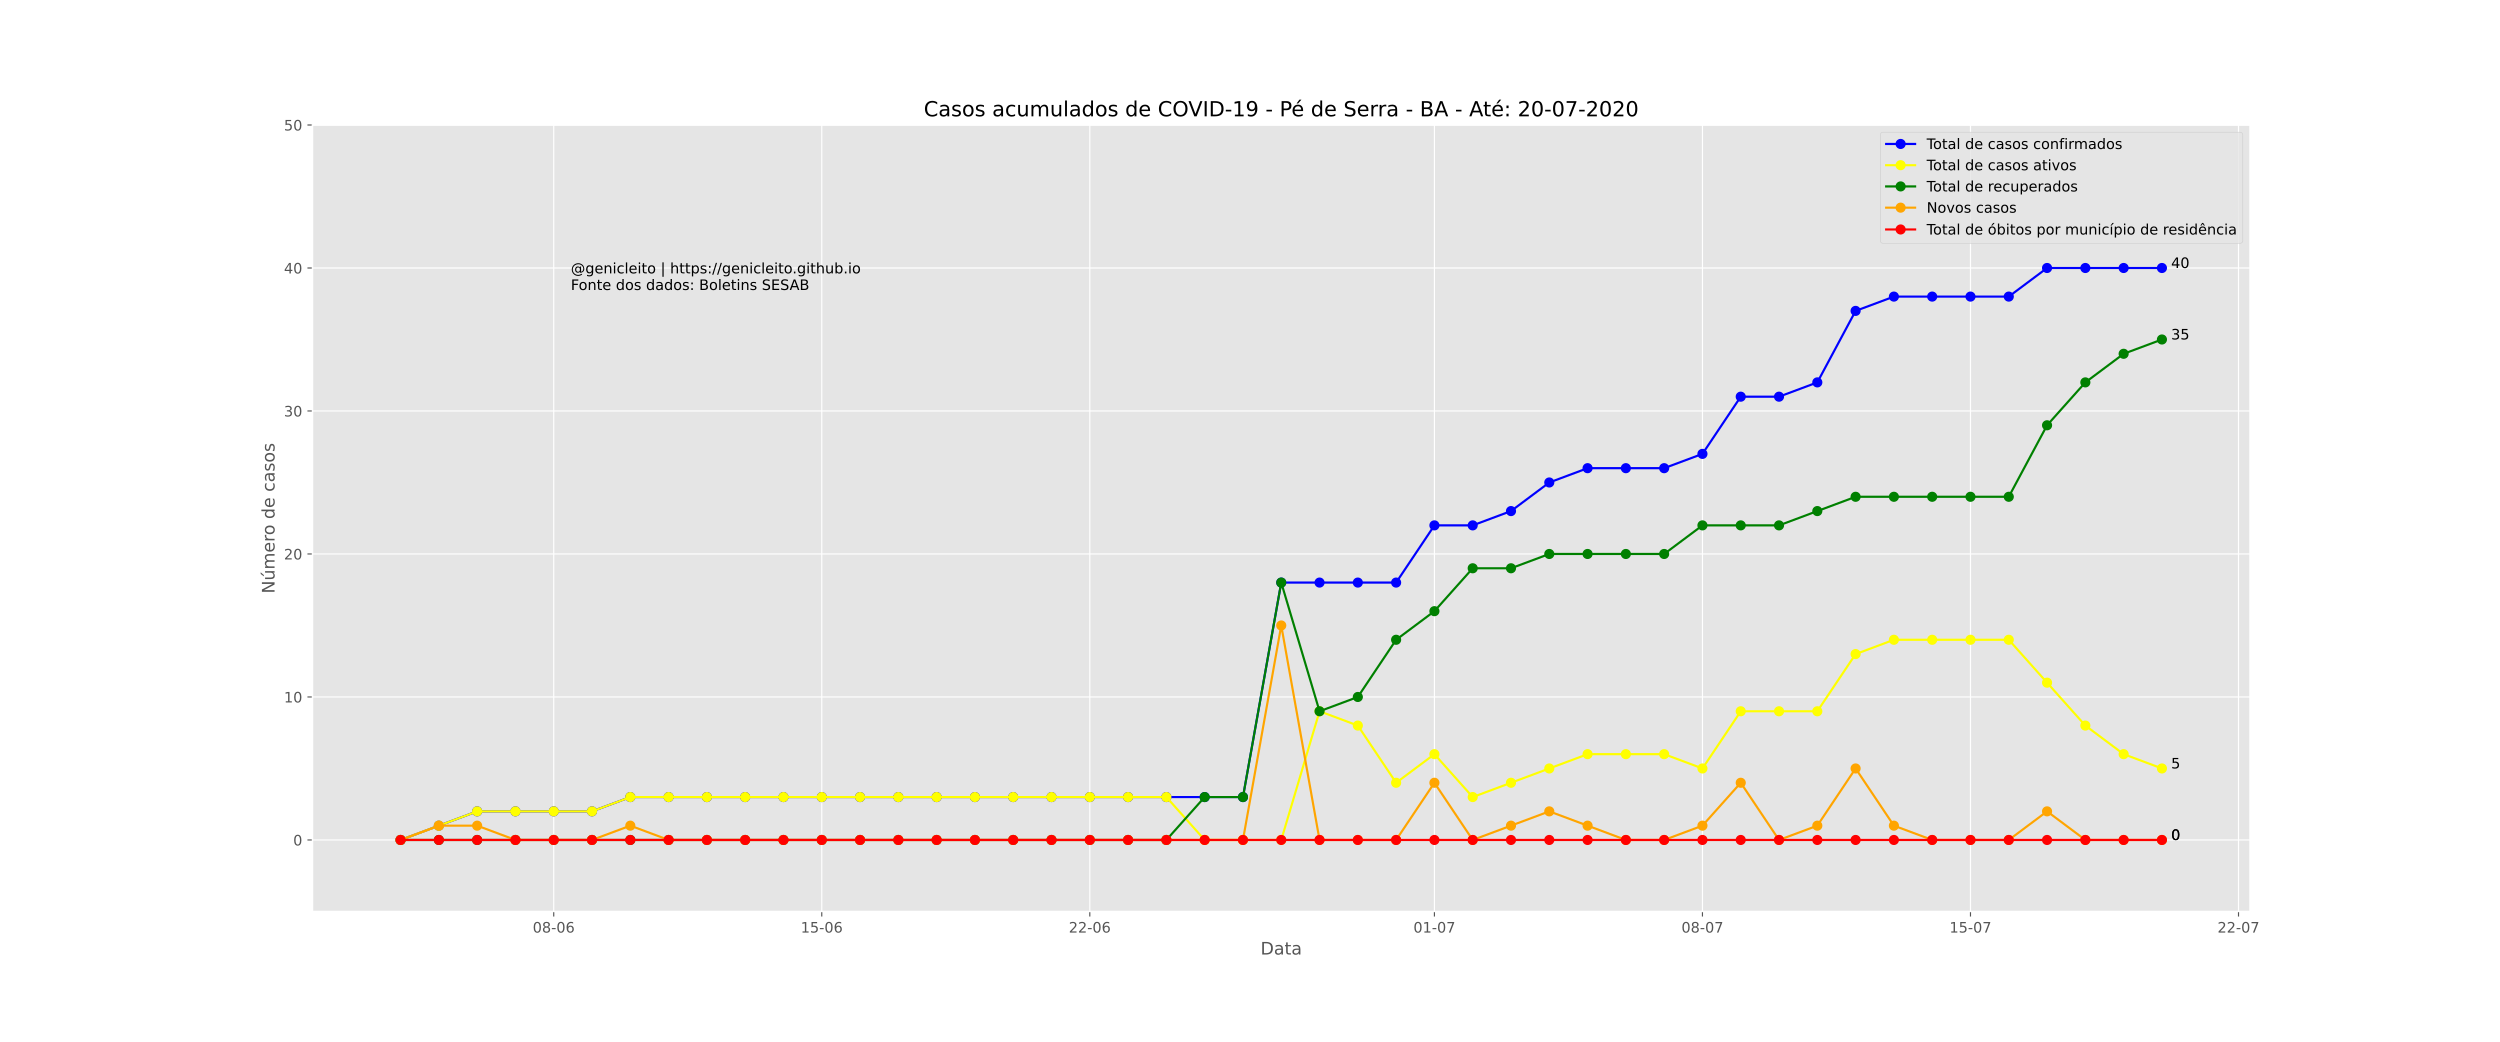 <?xml version="1.0" encoding="utf-8" standalone="no"?>
<!DOCTYPE svg PUBLIC "-//W3C//DTD SVG 1.1//EN"
  "http://www.w3.org/Graphics/SVG/1.1/DTD/svg11.dtd">
<!-- Created with matplotlib (https://matplotlib.org/) -->
<svg height="720pt" version="1.1" viewBox="0 0 1728 720" width="1728pt" xmlns="http://www.w3.org/2000/svg" xmlns:xlink="http://www.w3.org/1999/xlink">
 <defs>
  <style type="text/css">
*{stroke-linecap:butt;stroke-linejoin:round;}
  </style>
 </defs>
 <g id="figure_1">
  <g id="patch_1">
   <path d="M 0 720 
L 1728 720 
L 1728 0 
L 0 0 
z
" style="fill:#ffffff;"/>
  </g>
  <g id="axes_1">
   <g id="patch_2">
    <path d="M 216 630 
L 1555.2 630 
L 1555.2 86.4 
L 216 86.4 
z
" style="fill:#e5e5e5;"/>
   </g>
   <g id="matplotlib.axis_1">
    <g id="xtick_1">
     <g id="line2d_1">
      <path clip-path="url(#p4cff6d1f0a)" d="M 382.738 630 
L 382.738 86.4 
" style="fill:none;stroke:#ffffff;stroke-linecap:square;stroke-width:0.8;"/>
     </g>
     <g id="line2d_2">
      <defs>
       <path d="M 0 0 
L 0 3.5 
" id="m8d43b7339b" style="stroke:#555555;stroke-width:0.8;"/>
      </defs>
      <g>
       <use style="fill:#555555;stroke:#555555;stroke-width:0.8;" x="382.738" xlink:href="#m8d43b7339b" y="630"/>
      </g>
     </g>
     <g id="text_1">
      <!-- 08-06 -->
      <defs>
       <path d="M 31.781 66.406 
Q 24.172 66.406 20.328 58.906 
Q 16.5 51.422 16.5 36.375 
Q 16.5 21.391 20.328 13.891 
Q 24.172 6.391 31.781 6.391 
Q 39.453 6.391 43.281 13.891 
Q 47.125 21.391 47.125 36.375 
Q 47.125 51.422 43.281 58.906 
Q 39.453 66.406 31.781 66.406 
z
M 31.781 74.219 
Q 44.047 74.219 50.516 64.516 
Q 56.984 54.828 56.984 36.375 
Q 56.984 17.969 50.516 8.266 
Q 44.047 -1.422 31.781 -1.422 
Q 19.531 -1.422 13.062 8.266 
Q 6.594 17.969 6.594 36.375 
Q 6.594 54.828 13.062 64.516 
Q 19.531 74.219 31.781 74.219 
z
" id="DejaVuSans-48"/>
       <path d="M 31.781 34.625 
Q 24.75 34.625 20.719 30.859 
Q 16.703 27.094 16.703 20.516 
Q 16.703 13.922 20.719 10.156 
Q 24.75 6.391 31.781 6.391 
Q 38.812 6.391 42.859 10.172 
Q 46.922 13.969 46.922 20.516 
Q 46.922 27.094 42.891 30.859 
Q 38.875 34.625 31.781 34.625 
z
M 21.922 38.812 
Q 15.578 40.375 12.031 44.719 
Q 8.5 49.078 8.5 55.328 
Q 8.5 64.062 14.719 69.141 
Q 20.953 74.219 31.781 74.219 
Q 42.672 74.219 48.875 69.141 
Q 55.078 64.062 55.078 55.328 
Q 55.078 49.078 51.531 44.719 
Q 48 40.375 41.703 38.812 
Q 48.828 37.156 52.797 32.312 
Q 56.781 27.484 56.781 20.516 
Q 56.781 9.906 50.312 4.234 
Q 43.844 -1.422 31.781 -1.422 
Q 19.734 -1.422 13.25 4.234 
Q 6.781 9.906 6.781 20.516 
Q 6.781 27.484 10.781 32.312 
Q 14.797 37.156 21.922 38.812 
z
M 18.312 54.391 
Q 18.312 48.734 21.844 45.562 
Q 25.391 42.391 31.781 42.391 
Q 38.141 42.391 41.719 45.562 
Q 45.312 48.734 45.312 54.391 
Q 45.312 60.062 41.719 63.234 
Q 38.141 66.406 31.781 66.406 
Q 25.391 66.406 21.844 63.234 
Q 18.312 60.062 18.312 54.391 
z
" id="DejaVuSans-56"/>
       <path d="M 4.891 31.391 
L 31.203 31.391 
L 31.203 23.391 
L 4.891 23.391 
z
" id="DejaVuSans-45"/>
       <path d="M 33.016 40.375 
Q 26.375 40.375 22.484 35.828 
Q 18.609 31.297 18.609 23.391 
Q 18.609 15.531 22.484 10.953 
Q 26.375 6.391 33.016 6.391 
Q 39.656 6.391 43.531 10.953 
Q 47.406 15.531 47.406 23.391 
Q 47.406 31.297 43.531 35.828 
Q 39.656 40.375 33.016 40.375 
z
M 52.594 71.297 
L 52.594 62.312 
Q 48.875 64.062 45.094 64.984 
Q 41.312 65.922 37.594 65.922 
Q 27.828 65.922 22.672 59.328 
Q 17.531 52.734 16.797 39.406 
Q 19.672 43.656 24.016 45.922 
Q 28.375 48.188 33.594 48.188 
Q 44.578 48.188 50.953 41.516 
Q 57.328 34.859 57.328 23.391 
Q 57.328 12.156 50.688 5.359 
Q 44.047 -1.422 33.016 -1.422 
Q 20.359 -1.422 13.672 8.266 
Q 6.984 17.969 6.984 36.375 
Q 6.984 53.656 15.188 63.938 
Q 23.391 74.219 37.203 74.219 
Q 40.922 74.219 44.703 73.484 
Q 48.484 72.75 52.594 71.297 
z
" id="DejaVuSans-54"/>
      </defs>
      <g style="fill:#555555;" transform="translate(368.209 644.598)scale(0.1 -0.1)">
       <use xlink:href="#DejaVuSans-48"/>
       <use x="63.623" xlink:href="#DejaVuSans-56"/>
       <use x="127.246" xlink:href="#DejaVuSans-45"/>
       <use x="163.33" xlink:href="#DejaVuSans-48"/>
       <use x="226.953" xlink:href="#DejaVuSans-54"/>
      </g>
     </g>
    </g>
    <g id="xtick_2">
     <g id="line2d_3">
      <path clip-path="url(#p4cff6d1f0a)" d="M 568.003 630 
L 568.003 86.4 
" style="fill:none;stroke:#ffffff;stroke-linecap:square;stroke-width:0.8;"/>
     </g>
     <g id="line2d_4">
      <g>
       <use style="fill:#555555;stroke:#555555;stroke-width:0.8;" x="568.003" xlink:href="#m8d43b7339b" y="630"/>
      </g>
     </g>
     <g id="text_2">
      <!-- 15-06 -->
      <defs>
       <path d="M 12.406 8.297 
L 28.516 8.297 
L 28.516 63.922 
L 10.984 60.406 
L 10.984 69.391 
L 28.422 72.906 
L 38.281 72.906 
L 38.281 8.297 
L 54.391 8.297 
L 54.391 0 
L 12.406 0 
z
" id="DejaVuSans-49"/>
       <path d="M 10.797 72.906 
L 49.516 72.906 
L 49.516 64.594 
L 19.828 64.594 
L 19.828 46.734 
Q 21.969 47.469 24.109 47.828 
Q 26.266 48.188 28.422 48.188 
Q 40.625 48.188 47.75 41.5 
Q 54.891 34.812 54.891 23.391 
Q 54.891 11.625 47.562 5.094 
Q 40.234 -1.422 26.906 -1.422 
Q 22.312 -1.422 17.547 -0.641 
Q 12.797 0.141 7.719 1.703 
L 7.719 11.625 
Q 12.109 9.234 16.797 8.062 
Q 21.484 6.891 26.703 6.891 
Q 35.156 6.891 40.078 11.328 
Q 45.016 15.766 45.016 23.391 
Q 45.016 31 40.078 35.438 
Q 35.156 39.891 26.703 39.891 
Q 22.75 39.891 18.812 39.016 
Q 14.891 38.141 10.797 36.281 
z
" id="DejaVuSans-53"/>
      </defs>
      <g style="fill:#555555;" transform="translate(553.474 644.598)scale(0.1 -0.1)">
       <use xlink:href="#DejaVuSans-49"/>
       <use x="63.623" xlink:href="#DejaVuSans-53"/>
       <use x="127.246" xlink:href="#DejaVuSans-45"/>
       <use x="163.33" xlink:href="#DejaVuSans-48"/>
       <use x="226.953" xlink:href="#DejaVuSans-54"/>
      </g>
     </g>
    </g>
    <g id="xtick_3">
     <g id="line2d_5">
      <path clip-path="url(#p4cff6d1f0a)" d="M 753.268 630 
L 753.268 86.4 
" style="fill:none;stroke:#ffffff;stroke-linecap:square;stroke-width:0.8;"/>
     </g>
     <g id="line2d_6">
      <g>
       <use style="fill:#555555;stroke:#555555;stroke-width:0.8;" x="753.268" xlink:href="#m8d43b7339b" y="630"/>
      </g>
     </g>
     <g id="text_3">
      <!-- 22-06 -->
      <defs>
       <path d="M 19.188 8.297 
L 53.609 8.297 
L 53.609 0 
L 7.328 0 
L 7.328 8.297 
Q 12.938 14.109 22.625 23.891 
Q 32.328 33.688 34.812 36.531 
Q 39.547 41.844 41.422 45.531 
Q 43.312 49.219 43.312 52.781 
Q 43.312 58.594 39.234 62.25 
Q 35.156 65.922 28.609 65.922 
Q 23.969 65.922 18.812 64.312 
Q 13.672 62.703 7.812 59.422 
L 7.812 69.391 
Q 13.766 71.781 18.938 73 
Q 24.125 74.219 28.422 74.219 
Q 39.75 74.219 46.484 68.547 
Q 53.219 62.891 53.219 53.422 
Q 53.219 48.922 51.531 44.891 
Q 49.859 40.875 45.406 35.406 
Q 44.188 33.984 37.641 27.219 
Q 31.109 20.453 19.188 8.297 
z
" id="DejaVuSans-50"/>
      </defs>
      <g style="fill:#555555;" transform="translate(738.739 644.598)scale(0.1 -0.1)">
       <use xlink:href="#DejaVuSans-50"/>
       <use x="63.623" xlink:href="#DejaVuSans-50"/>
       <use x="127.246" xlink:href="#DejaVuSans-45"/>
       <use x="163.33" xlink:href="#DejaVuSans-48"/>
       <use x="226.953" xlink:href="#DejaVuSans-54"/>
      </g>
     </g>
    </g>
    <g id="xtick_4">
     <g id="line2d_7">
      <path clip-path="url(#p4cff6d1f0a)" d="M 991.466 630 
L 991.466 86.4 
" style="fill:none;stroke:#ffffff;stroke-linecap:square;stroke-width:0.8;"/>
     </g>
     <g id="line2d_8">
      <g>
       <use style="fill:#555555;stroke:#555555;stroke-width:0.8;" x="991.466" xlink:href="#m8d43b7339b" y="630"/>
      </g>
     </g>
     <g id="text_4">
      <!-- 01-07 -->
      <defs>
       <path d="M 8.203 72.906 
L 55.078 72.906 
L 55.078 68.703 
L 28.609 0 
L 18.312 0 
L 43.219 64.594 
L 8.203 64.594 
z
" id="DejaVuSans-55"/>
      </defs>
      <g style="fill:#555555;" transform="translate(976.937 644.598)scale(0.1 -0.1)">
       <use xlink:href="#DejaVuSans-48"/>
       <use x="63.623" xlink:href="#DejaVuSans-49"/>
       <use x="127.246" xlink:href="#DejaVuSans-45"/>
       <use x="163.33" xlink:href="#DejaVuSans-48"/>
       <use x="226.953" xlink:href="#DejaVuSans-55"/>
      </g>
     </g>
    </g>
    <g id="xtick_5">
     <g id="line2d_9">
      <path clip-path="url(#p4cff6d1f0a)" d="M 1176.73 630 
L 1176.73 86.4 
" style="fill:none;stroke:#ffffff;stroke-linecap:square;stroke-width:0.8;"/>
     </g>
     <g id="line2d_10">
      <g>
       <use style="fill:#555555;stroke:#555555;stroke-width:0.8;" x="1176.73" xlink:href="#m8d43b7339b" y="630"/>
      </g>
     </g>
     <g id="text_5">
      <!-- 08-07 -->
      <g style="fill:#555555;" transform="translate(1162.202 644.598)scale(0.1 -0.1)">
       <use xlink:href="#DejaVuSans-48"/>
       <use x="63.623" xlink:href="#DejaVuSans-56"/>
       <use x="127.246" xlink:href="#DejaVuSans-45"/>
       <use x="163.33" xlink:href="#DejaVuSans-48"/>
       <use x="226.953" xlink:href="#DejaVuSans-55"/>
      </g>
     </g>
    </g>
    <g id="xtick_6">
     <g id="line2d_11">
      <path clip-path="url(#p4cff6d1f0a)" d="M 1361.995 630 
L 1361.995 86.4 
" style="fill:none;stroke:#ffffff;stroke-linecap:square;stroke-width:0.8;"/>
     </g>
     <g id="line2d_12">
      <g>
       <use style="fill:#555555;stroke:#555555;stroke-width:0.8;" x="1361.995" xlink:href="#m8d43b7339b" y="630"/>
      </g>
     </g>
     <g id="text_6">
      <!-- 15-07 -->
      <g style="fill:#555555;" transform="translate(1347.466 644.598)scale(0.1 -0.1)">
       <use xlink:href="#DejaVuSans-49"/>
       <use x="63.623" xlink:href="#DejaVuSans-53"/>
       <use x="127.246" xlink:href="#DejaVuSans-45"/>
       <use x="163.33" xlink:href="#DejaVuSans-48"/>
       <use x="226.953" xlink:href="#DejaVuSans-55"/>
      </g>
     </g>
    </g>
    <g id="xtick_7">
     <g id="line2d_13">
      <path clip-path="url(#p4cff6d1f0a)" d="M 1547.26 630 
L 1547.26 86.4 
" style="fill:none;stroke:#ffffff;stroke-linecap:square;stroke-width:0.8;"/>
     </g>
     <g id="line2d_14">
      <g>
       <use style="fill:#555555;stroke:#555555;stroke-width:0.8;" x="1547.26" xlink:href="#m8d43b7339b" y="630"/>
      </g>
     </g>
     <g id="text_7">
      <!-- 22-07 -->
      <g style="fill:#555555;" transform="translate(1532.731 644.598)scale(0.1 -0.1)">
       <use xlink:href="#DejaVuSans-50"/>
       <use x="63.623" xlink:href="#DejaVuSans-50"/>
       <use x="127.246" xlink:href="#DejaVuSans-45"/>
       <use x="163.33" xlink:href="#DejaVuSans-48"/>
       <use x="226.953" xlink:href="#DejaVuSans-55"/>
      </g>
     </g>
    </g>
    <g id="text_8">
     <!-- Data -->
     <defs>
      <path d="M 19.672 64.797 
L 19.672 8.109 
L 31.594 8.109 
Q 46.688 8.109 53.688 14.938 
Q 60.688 21.781 60.688 36.531 
Q 60.688 51.172 53.688 57.984 
Q 46.688 64.797 31.594 64.797 
z
M 9.812 72.906 
L 30.078 72.906 
Q 51.266 72.906 61.172 64.094 
Q 71.094 55.281 71.094 36.531 
Q 71.094 17.672 61.125 8.828 
Q 51.172 0 30.078 0 
L 9.812 0 
z
" id="DejaVuSans-68"/>
      <path d="M 34.281 27.484 
Q 23.391 27.484 19.188 25 
Q 14.984 22.516 14.984 16.5 
Q 14.984 11.719 18.141 8.906 
Q 21.297 6.109 26.703 6.109 
Q 34.188 6.109 38.703 11.406 
Q 43.219 16.703 43.219 25.484 
L 43.219 27.484 
z
M 52.203 31.203 
L 52.203 0 
L 43.219 0 
L 43.219 8.297 
Q 40.141 3.328 35.547 0.953 
Q 30.953 -1.422 24.312 -1.422 
Q 15.922 -1.422 10.953 3.297 
Q 6 8.016 6 15.922 
Q 6 25.141 12.172 29.828 
Q 18.359 34.516 30.609 34.516 
L 43.219 34.516 
L 43.219 35.406 
Q 43.219 41.609 39.141 45 
Q 35.062 48.391 27.688 48.391 
Q 23 48.391 18.547 47.266 
Q 14.109 46.141 10.016 43.891 
L 10.016 52.203 
Q 14.938 54.109 19.578 55.047 
Q 24.219 56 28.609 56 
Q 40.484 56 46.344 49.844 
Q 52.203 43.703 52.203 31.203 
z
" id="DejaVuSans-97"/>
      <path d="M 18.312 70.219 
L 18.312 54.688 
L 36.812 54.688 
L 36.812 47.703 
L 18.312 47.703 
L 18.312 18.016 
Q 18.312 11.328 20.141 9.422 
Q 21.969 7.516 27.594 7.516 
L 36.812 7.516 
L 36.812 0 
L 27.594 0 
Q 17.188 0 13.234 3.875 
Q 9.281 7.766 9.281 18.016 
L 9.281 47.703 
L 2.688 47.703 
L 2.688 54.688 
L 9.281 54.688 
L 9.281 70.219 
z
" id="DejaVuSans-116"/>
     </defs>
     <g style="fill:#555555;" transform="translate(871.274 659.796)scale(0.12 -0.12)">
      <use xlink:href="#DejaVuSans-68"/>
      <use x="77.002" xlink:href="#DejaVuSans-97"/>
      <use x="138.281" xlink:href="#DejaVuSans-116"/>
      <use x="177.49" xlink:href="#DejaVuSans-97"/>
     </g>
    </g>
   </g>
   <g id="matplotlib.axis_2">
    <g id="ytick_1">
     <g id="line2d_15">
      <path clip-path="url(#p4cff6d1f0a)" d="M 216 580.582 
L 1555.2 580.582 
" style="fill:none;stroke:#ffffff;stroke-linecap:square;stroke-width:0.8;"/>
     </g>
     <g id="line2d_16">
      <defs>
       <path d="M 0 0 
L -3.5 0 
" id="m71ae66a964" style="stroke:#555555;stroke-width:0.8;"/>
      </defs>
      <g>
       <use style="fill:#555555;stroke:#555555;stroke-width:0.8;" x="216" xlink:href="#m71ae66a964" y="580.582"/>
      </g>
     </g>
     <g id="text_9">
      <!-- 0 -->
      <g style="fill:#555555;" transform="translate(202.637 584.381)scale(0.1 -0.1)">
       <use xlink:href="#DejaVuSans-48"/>
      </g>
     </g>
    </g>
    <g id="ytick_2">
     <g id="line2d_17">
      <path clip-path="url(#p4cff6d1f0a)" d="M 216 481.745 
L 1555.2 481.745 
" style="fill:none;stroke:#ffffff;stroke-linecap:square;stroke-width:0.8;"/>
     </g>
     <g id="line2d_18">
      <g>
       <use style="fill:#555555;stroke:#555555;stroke-width:0.8;" x="216" xlink:href="#m71ae66a964" y="481.745"/>
      </g>
     </g>
     <g id="text_10">
      <!-- 10 -->
      <g style="fill:#555555;" transform="translate(196.275 485.545)scale(0.1 -0.1)">
       <use xlink:href="#DejaVuSans-49"/>
       <use x="63.623" xlink:href="#DejaVuSans-48"/>
      </g>
     </g>
    </g>
    <g id="ytick_3">
     <g id="line2d_19">
      <path clip-path="url(#p4cff6d1f0a)" d="M 216 382.909 
L 1555.2 382.909 
" style="fill:none;stroke:#ffffff;stroke-linecap:square;stroke-width:0.8;"/>
     </g>
     <g id="line2d_20">
      <g>
       <use style="fill:#555555;stroke:#555555;stroke-width:0.8;" x="216" xlink:href="#m71ae66a964" y="382.909"/>
      </g>
     </g>
     <g id="text_11">
      <!-- 20 -->
      <g style="fill:#555555;" transform="translate(196.275 386.708)scale(0.1 -0.1)">
       <use xlink:href="#DejaVuSans-50"/>
       <use x="63.623" xlink:href="#DejaVuSans-48"/>
      </g>
     </g>
    </g>
    <g id="ytick_4">
     <g id="line2d_21">
      <path clip-path="url(#p4cff6d1f0a)" d="M 216 284.073 
L 1555.2 284.073 
" style="fill:none;stroke:#ffffff;stroke-linecap:square;stroke-width:0.8;"/>
     </g>
     <g id="line2d_22">
      <g>
       <use style="fill:#555555;stroke:#555555;stroke-width:0.8;" x="216" xlink:href="#m71ae66a964" y="284.073"/>
      </g>
     </g>
     <g id="text_12">
      <!-- 30 -->
      <defs>
       <path d="M 40.578 39.312 
Q 47.656 37.797 51.625 33 
Q 55.609 28.219 55.609 21.188 
Q 55.609 10.406 48.188 4.484 
Q 40.766 -1.422 27.094 -1.422 
Q 22.516 -1.422 17.656 -0.516 
Q 12.797 0.391 7.625 2.203 
L 7.625 11.719 
Q 11.719 9.328 16.594 8.109 
Q 21.484 6.891 26.812 6.891 
Q 36.078 6.891 40.938 10.547 
Q 45.797 14.203 45.797 21.188 
Q 45.797 27.641 41.281 31.266 
Q 36.766 34.906 28.719 34.906 
L 20.219 34.906 
L 20.219 43.016 
L 29.109 43.016 
Q 36.375 43.016 40.234 45.922 
Q 44.094 48.828 44.094 54.297 
Q 44.094 59.906 40.109 62.906 
Q 36.141 65.922 28.719 65.922 
Q 24.656 65.922 20.016 65.031 
Q 15.375 64.156 9.812 62.312 
L 9.812 71.094 
Q 15.438 72.656 20.344 73.438 
Q 25.25 74.219 29.594 74.219 
Q 40.828 74.219 47.359 69.109 
Q 53.906 64.016 53.906 55.328 
Q 53.906 49.266 50.438 45.094 
Q 46.969 40.922 40.578 39.312 
z
" id="DejaVuSans-51"/>
      </defs>
      <g style="fill:#555555;" transform="translate(196.275 287.872)scale(0.1 -0.1)">
       <use xlink:href="#DejaVuSans-51"/>
       <use x="63.623" xlink:href="#DejaVuSans-48"/>
      </g>
     </g>
    </g>
    <g id="ytick_5">
     <g id="line2d_23">
      <path clip-path="url(#p4cff6d1f0a)" d="M 216 185.236 
L 1555.2 185.236 
" style="fill:none;stroke:#ffffff;stroke-linecap:square;stroke-width:0.8;"/>
     </g>
     <g id="line2d_24">
      <g>
       <use style="fill:#555555;stroke:#555555;stroke-width:0.8;" x="216" xlink:href="#m71ae66a964" y="185.236"/>
      </g>
     </g>
     <g id="text_13">
      <!-- 40 -->
      <defs>
       <path d="M 37.797 64.312 
L 12.891 25.391 
L 37.797 25.391 
z
M 35.203 72.906 
L 47.609 72.906 
L 47.609 25.391 
L 58.016 25.391 
L 58.016 17.188 
L 47.609 17.188 
L 47.609 0 
L 37.797 0 
L 37.797 17.188 
L 4.891 17.188 
L 4.891 26.703 
z
" id="DejaVuSans-52"/>
      </defs>
      <g style="fill:#555555;" transform="translate(196.275 189.036)scale(0.1 -0.1)">
       <use xlink:href="#DejaVuSans-52"/>
       <use x="63.623" xlink:href="#DejaVuSans-48"/>
      </g>
     </g>
    </g>
    <g id="ytick_6">
     <g id="line2d_25">
      <path clip-path="url(#p4cff6d1f0a)" d="M 216 86.4 
L 1555.2 86.4 
" style="fill:none;stroke:#ffffff;stroke-linecap:square;stroke-width:0.8;"/>
     </g>
     <g id="line2d_26">
      <g>
       <use style="fill:#555555;stroke:#555555;stroke-width:0.8;" x="216" xlink:href="#m71ae66a964" y="86.4"/>
      </g>
     </g>
     <g id="text_14">
      <!-- 50 -->
      <g style="fill:#555555;" transform="translate(196.275 90.199)scale(0.1 -0.1)">
       <use xlink:href="#DejaVuSans-53"/>
       <use x="63.623" xlink:href="#DejaVuSans-48"/>
      </g>
     </g>
    </g>
    <g id="text_15">
     <!-- Número de casos -->
     <defs>
      <path d="M 9.812 72.906 
L 23.094 72.906 
L 55.422 11.922 
L 55.422 72.906 
L 64.984 72.906 
L 64.984 0 
L 51.703 0 
L 19.391 60.984 
L 19.391 0 
L 9.812 0 
z
" id="DejaVuSans-78"/>
      <path d="M 8.5 21.578 
L 8.5 54.688 
L 17.484 54.688 
L 17.484 21.922 
Q 17.484 14.156 20.5 10.266 
Q 23.531 6.391 29.594 6.391 
Q 36.859 6.391 41.078 11.031 
Q 45.312 15.672 45.312 23.688 
L 45.312 54.688 
L 54.297 54.688 
L 54.297 0 
L 45.312 0 
L 45.312 8.406 
Q 42.047 3.422 37.719 1 
Q 33.406 -1.422 27.688 -1.422 
Q 18.266 -1.422 13.375 4.438 
Q 8.5 10.297 8.5 21.578 
z
M 31.109 56 
z
M 37.781 79.984 
L 47.5 79.984 
L 31.594 61.625 
L 24.109 61.625 
z
" id="DejaVuSans-250"/>
      <path d="M 52 44.188 
Q 55.375 50.25 60.062 53.125 
Q 64.75 56 71.094 56 
Q 79.641 56 84.281 50.016 
Q 88.922 44.047 88.922 33.016 
L 88.922 0 
L 79.891 0 
L 79.891 32.719 
Q 79.891 40.578 77.094 44.375 
Q 74.312 48.188 68.609 48.188 
Q 61.625 48.188 57.562 43.547 
Q 53.516 38.922 53.516 30.906 
L 53.516 0 
L 44.484 0 
L 44.484 32.719 
Q 44.484 40.625 41.703 44.406 
Q 38.922 48.188 33.109 48.188 
Q 26.219 48.188 22.156 43.531 
Q 18.109 38.875 18.109 30.906 
L 18.109 0 
L 9.078 0 
L 9.078 54.688 
L 18.109 54.688 
L 18.109 46.188 
Q 21.188 51.219 25.484 53.609 
Q 29.781 56 35.688 56 
Q 41.656 56 45.828 52.969 
Q 50 49.953 52 44.188 
z
" id="DejaVuSans-109"/>
      <path d="M 56.203 29.594 
L 56.203 25.203 
L 14.891 25.203 
Q 15.484 15.922 20.484 11.062 
Q 25.484 6.203 34.422 6.203 
Q 39.594 6.203 44.453 7.469 
Q 49.312 8.734 54.109 11.281 
L 54.109 2.781 
Q 49.266 0.734 44.188 -0.344 
Q 39.109 -1.422 33.891 -1.422 
Q 20.797 -1.422 13.156 6.188 
Q 5.516 13.812 5.516 26.812 
Q 5.516 40.234 12.766 48.109 
Q 20.016 56 32.328 56 
Q 43.359 56 49.781 48.891 
Q 56.203 41.797 56.203 29.594 
z
M 47.219 32.234 
Q 47.125 39.594 43.094 43.984 
Q 39.062 48.391 32.422 48.391 
Q 24.906 48.391 20.391 44.141 
Q 15.875 39.891 15.188 32.172 
z
" id="DejaVuSans-101"/>
      <path d="M 41.109 46.297 
Q 39.594 47.172 37.812 47.578 
Q 36.031 48 33.891 48 
Q 26.266 48 22.188 43.047 
Q 18.109 38.094 18.109 28.812 
L 18.109 0 
L 9.078 0 
L 9.078 54.688 
L 18.109 54.688 
L 18.109 46.188 
Q 20.953 51.172 25.484 53.578 
Q 30.031 56 36.531 56 
Q 37.453 56 38.578 55.875 
Q 39.703 55.766 41.062 55.516 
z
" id="DejaVuSans-114"/>
      <path d="M 30.609 48.391 
Q 23.391 48.391 19.188 42.75 
Q 14.984 37.109 14.984 27.297 
Q 14.984 17.484 19.156 11.844 
Q 23.344 6.203 30.609 6.203 
Q 37.797 6.203 41.984 11.859 
Q 46.188 17.531 46.188 27.297 
Q 46.188 37.016 41.984 42.703 
Q 37.797 48.391 30.609 48.391 
z
M 30.609 56 
Q 42.328 56 49.016 48.375 
Q 55.719 40.766 55.719 27.297 
Q 55.719 13.875 49.016 6.219 
Q 42.328 -1.422 30.609 -1.422 
Q 18.844 -1.422 12.172 6.219 
Q 5.516 13.875 5.516 27.297 
Q 5.516 40.766 12.172 48.375 
Q 18.844 56 30.609 56 
z
" id="DejaVuSans-111"/>
      <path id="DejaVuSans-32"/>
      <path d="M 45.406 46.391 
L 45.406 75.984 
L 54.391 75.984 
L 54.391 0 
L 45.406 0 
L 45.406 8.203 
Q 42.578 3.328 38.25 0.953 
Q 33.938 -1.422 27.875 -1.422 
Q 17.969 -1.422 11.734 6.484 
Q 5.516 14.406 5.516 27.297 
Q 5.516 40.188 11.734 48.094 
Q 17.969 56 27.875 56 
Q 33.938 56 38.25 53.625 
Q 42.578 51.266 45.406 46.391 
z
M 14.797 27.297 
Q 14.797 17.391 18.875 11.75 
Q 22.953 6.109 30.078 6.109 
Q 37.203 6.109 41.297 11.75 
Q 45.406 17.391 45.406 27.297 
Q 45.406 37.203 41.297 42.844 
Q 37.203 48.484 30.078 48.484 
Q 22.953 48.484 18.875 42.844 
Q 14.797 37.203 14.797 27.297 
z
" id="DejaVuSans-100"/>
      <path d="M 48.781 52.594 
L 48.781 44.188 
Q 44.969 46.297 41.141 47.344 
Q 37.312 48.391 33.406 48.391 
Q 24.656 48.391 19.812 42.844 
Q 14.984 37.312 14.984 27.297 
Q 14.984 17.281 19.812 11.734 
Q 24.656 6.203 33.406 6.203 
Q 37.312 6.203 41.141 7.25 
Q 44.969 8.297 48.781 10.406 
L 48.781 2.094 
Q 45.016 0.344 40.984 -0.531 
Q 36.969 -1.422 32.422 -1.422 
Q 20.062 -1.422 12.781 6.344 
Q 5.516 14.109 5.516 27.297 
Q 5.516 40.672 12.859 48.328 
Q 20.219 56 33.016 56 
Q 37.156 56 41.109 55.141 
Q 45.062 54.297 48.781 52.594 
z
" id="DejaVuSans-99"/>
      <path d="M 44.281 53.078 
L 44.281 44.578 
Q 40.484 46.531 36.375 47.5 
Q 32.281 48.484 27.875 48.484 
Q 21.188 48.484 17.844 46.438 
Q 14.5 44.391 14.5 40.281 
Q 14.5 37.156 16.891 35.375 
Q 19.281 33.594 26.516 31.984 
L 29.594 31.297 
Q 39.156 29.25 43.188 25.516 
Q 47.219 21.781 47.219 15.094 
Q 47.219 7.469 41.188 3.016 
Q 35.156 -1.422 24.609 -1.422 
Q 20.219 -1.422 15.453 -0.562 
Q 10.688 0.297 5.422 2 
L 5.422 11.281 
Q 10.406 8.688 15.234 7.391 
Q 20.062 6.109 24.812 6.109 
Q 31.156 6.109 34.562 8.281 
Q 37.984 10.453 37.984 14.406 
Q 37.984 18.062 35.516 20.016 
Q 33.062 21.969 24.703 23.781 
L 21.578 24.516 
Q 13.234 26.266 9.516 29.906 
Q 5.812 33.547 5.812 39.891 
Q 5.812 47.609 11.281 51.797 
Q 16.75 56 26.812 56 
Q 31.781 56 36.172 55.266 
Q 40.578 54.547 44.281 53.078 
z
" id="DejaVuSans-115"/>
     </defs>
     <g style="fill:#555555;" transform="translate(189.779 410.243)rotate(-90)scale(0.12 -0.12)">
      <use xlink:href="#DejaVuSans-78"/>
      <use x="74.805" xlink:href="#DejaVuSans-250"/>
      <use x="138.184" xlink:href="#DejaVuSans-109"/>
      <use x="235.596" xlink:href="#DejaVuSans-101"/>
      <use x="297.119" xlink:href="#DejaVuSans-114"/>
      <use x="335.982" xlink:href="#DejaVuSans-111"/>
      <use x="397.164" xlink:href="#DejaVuSans-32"/>
      <use x="428.951" xlink:href="#DejaVuSans-100"/>
      <use x="492.428" xlink:href="#DejaVuSans-101"/>
      <use x="553.951" xlink:href="#DejaVuSans-32"/>
      <use x="585.738" xlink:href="#DejaVuSans-99"/>
      <use x="640.719" xlink:href="#DejaVuSans-97"/>
      <use x="701.998" xlink:href="#DejaVuSans-115"/>
      <use x="754.098" xlink:href="#DejaVuSans-111"/>
      <use x="815.279" xlink:href="#DejaVuSans-115"/>
     </g>
    </g>
   </g>
   <g id="line2d_27">
    <path clip-path="url(#p4cff6d1f0a)" d="M 276.873 580.582 
L 303.339 570.698 
L 329.806 560.815 
L 356.272 560.815 
L 382.738 560.815 
L 409.205 560.815 
L 435.671 550.931 
L 462.138 550.931 
L 488.604 550.931 
L 515.07 550.931 
L 541.537 550.931 
L 568.003 550.931 
L 594.47 550.931 
L 620.936 550.931 
L 647.402 550.931 
L 673.869 550.931 
L 700.335 550.931 
L 726.802 550.931 
L 753.268 550.931 
L 779.734 550.931 
L 806.201 550.931 
L 832.667 550.931 
L 859.134 550.931 
L 885.6 402.676 
L 912.066 402.676 
L 938.533 402.676 
L 964.999 402.676 
L 991.466 363.142 
L 1017.932 363.142 
L 1044.398 353.258 
L 1070.865 333.491 
L 1097.331 323.607 
L 1123.798 323.607 
L 1150.264 323.607 
L 1176.73 313.724 
L 1203.197 274.189 
L 1229.663 274.189 
L 1256.13 264.305 
L 1282.596 214.887 
L 1309.062 205.004 
L 1335.529 205.004 
L 1361.995 205.004 
L 1388.462 205.004 
L 1414.928 185.236 
L 1441.394 185.236 
L 1467.861 185.236 
L 1494.327 185.236 
" style="fill:none;stroke:#0000ff;stroke-linecap:square;stroke-width:1.5;"/>
    <defs>
     <path d="M 0 3 
C 0.796 3 1.559 2.684 2.121 2.121 
C 2.684 1.559 3 0.796 3 0 
C 3 -0.796 2.684 -1.559 2.121 -2.121 
C 1.559 -2.684 0.796 -3 0 -3 
C -0.796 -3 -1.559 -2.684 -2.121 -2.121 
C -2.684 -1.559 -3 -0.796 -3 0 
C -3 0.796 -2.684 1.559 -2.121 2.121 
C -1.559 2.684 -0.796 3 0 3 
z
" id="me0535e95d0" style="stroke:#0000ff;"/>
    </defs>
    <g clip-path="url(#p4cff6d1f0a)">
     <use style="fill:#0000ff;stroke:#0000ff;" x="276.873" xlink:href="#me0535e95d0" y="580.582"/>
     <use style="fill:#0000ff;stroke:#0000ff;" x="303.339" xlink:href="#me0535e95d0" y="570.698"/>
     <use style="fill:#0000ff;stroke:#0000ff;" x="329.806" xlink:href="#me0535e95d0" y="560.815"/>
     <use style="fill:#0000ff;stroke:#0000ff;" x="356.272" xlink:href="#me0535e95d0" y="560.815"/>
     <use style="fill:#0000ff;stroke:#0000ff;" x="382.738" xlink:href="#me0535e95d0" y="560.815"/>
     <use style="fill:#0000ff;stroke:#0000ff;" x="409.205" xlink:href="#me0535e95d0" y="560.815"/>
     <use style="fill:#0000ff;stroke:#0000ff;" x="435.671" xlink:href="#me0535e95d0" y="550.931"/>
     <use style="fill:#0000ff;stroke:#0000ff;" x="462.138" xlink:href="#me0535e95d0" y="550.931"/>
     <use style="fill:#0000ff;stroke:#0000ff;" x="488.604" xlink:href="#me0535e95d0" y="550.931"/>
     <use style="fill:#0000ff;stroke:#0000ff;" x="515.07" xlink:href="#me0535e95d0" y="550.931"/>
     <use style="fill:#0000ff;stroke:#0000ff;" x="541.537" xlink:href="#me0535e95d0" y="550.931"/>
     <use style="fill:#0000ff;stroke:#0000ff;" x="568.003" xlink:href="#me0535e95d0" y="550.931"/>
     <use style="fill:#0000ff;stroke:#0000ff;" x="594.47" xlink:href="#me0535e95d0" y="550.931"/>
     <use style="fill:#0000ff;stroke:#0000ff;" x="620.936" xlink:href="#me0535e95d0" y="550.931"/>
     <use style="fill:#0000ff;stroke:#0000ff;" x="647.402" xlink:href="#me0535e95d0" y="550.931"/>
     <use style="fill:#0000ff;stroke:#0000ff;" x="673.869" xlink:href="#me0535e95d0" y="550.931"/>
     <use style="fill:#0000ff;stroke:#0000ff;" x="700.335" xlink:href="#me0535e95d0" y="550.931"/>
     <use style="fill:#0000ff;stroke:#0000ff;" x="726.802" xlink:href="#me0535e95d0" y="550.931"/>
     <use style="fill:#0000ff;stroke:#0000ff;" x="753.268" xlink:href="#me0535e95d0" y="550.931"/>
     <use style="fill:#0000ff;stroke:#0000ff;" x="779.734" xlink:href="#me0535e95d0" y="550.931"/>
     <use style="fill:#0000ff;stroke:#0000ff;" x="806.201" xlink:href="#me0535e95d0" y="550.931"/>
     <use style="fill:#0000ff;stroke:#0000ff;" x="832.667" xlink:href="#me0535e95d0" y="550.931"/>
     <use style="fill:#0000ff;stroke:#0000ff;" x="859.134" xlink:href="#me0535e95d0" y="550.931"/>
     <use style="fill:#0000ff;stroke:#0000ff;" x="885.6" xlink:href="#me0535e95d0" y="402.676"/>
     <use style="fill:#0000ff;stroke:#0000ff;" x="912.066" xlink:href="#me0535e95d0" y="402.676"/>
     <use style="fill:#0000ff;stroke:#0000ff;" x="938.533" xlink:href="#me0535e95d0" y="402.676"/>
     <use style="fill:#0000ff;stroke:#0000ff;" x="964.999" xlink:href="#me0535e95d0" y="402.676"/>
     <use style="fill:#0000ff;stroke:#0000ff;" x="991.466" xlink:href="#me0535e95d0" y="363.142"/>
     <use style="fill:#0000ff;stroke:#0000ff;" x="1017.932" xlink:href="#me0535e95d0" y="363.142"/>
     <use style="fill:#0000ff;stroke:#0000ff;" x="1044.398" xlink:href="#me0535e95d0" y="353.258"/>
     <use style="fill:#0000ff;stroke:#0000ff;" x="1070.865" xlink:href="#me0535e95d0" y="333.491"/>
     <use style="fill:#0000ff;stroke:#0000ff;" x="1097.331" xlink:href="#me0535e95d0" y="323.607"/>
     <use style="fill:#0000ff;stroke:#0000ff;" x="1123.798" xlink:href="#me0535e95d0" y="323.607"/>
     <use style="fill:#0000ff;stroke:#0000ff;" x="1150.264" xlink:href="#me0535e95d0" y="323.607"/>
     <use style="fill:#0000ff;stroke:#0000ff;" x="1176.73" xlink:href="#me0535e95d0" y="313.724"/>
     <use style="fill:#0000ff;stroke:#0000ff;" x="1203.197" xlink:href="#me0535e95d0" y="274.189"/>
     <use style="fill:#0000ff;stroke:#0000ff;" x="1229.663" xlink:href="#me0535e95d0" y="274.189"/>
     <use style="fill:#0000ff;stroke:#0000ff;" x="1256.13" xlink:href="#me0535e95d0" y="264.305"/>
     <use style="fill:#0000ff;stroke:#0000ff;" x="1282.596" xlink:href="#me0535e95d0" y="214.887"/>
     <use style="fill:#0000ff;stroke:#0000ff;" x="1309.062" xlink:href="#me0535e95d0" y="205.004"/>
     <use style="fill:#0000ff;stroke:#0000ff;" x="1335.529" xlink:href="#me0535e95d0" y="205.004"/>
     <use style="fill:#0000ff;stroke:#0000ff;" x="1361.995" xlink:href="#me0535e95d0" y="205.004"/>
     <use style="fill:#0000ff;stroke:#0000ff;" x="1388.462" xlink:href="#me0535e95d0" y="205.004"/>
     <use style="fill:#0000ff;stroke:#0000ff;" x="1414.928" xlink:href="#me0535e95d0" y="185.236"/>
     <use style="fill:#0000ff;stroke:#0000ff;" x="1441.394" xlink:href="#me0535e95d0" y="185.236"/>
     <use style="fill:#0000ff;stroke:#0000ff;" x="1467.861" xlink:href="#me0535e95d0" y="185.236"/>
     <use style="fill:#0000ff;stroke:#0000ff;" x="1494.327" xlink:href="#me0535e95d0" y="185.236"/>
    </g>
   </g>
   <g id="line2d_28">
    <path clip-path="url(#p4cff6d1f0a)" d="M 276.873 580.582 
L 303.339 570.698 
L 329.806 560.815 
L 356.272 560.815 
L 382.738 560.815 
L 409.205 560.815 
L 435.671 550.931 
L 462.138 550.931 
L 488.604 550.931 
L 515.07 550.931 
L 541.537 550.931 
L 568.003 550.931 
L 594.47 550.931 
L 620.936 550.931 
L 647.402 550.931 
L 673.869 550.931 
L 700.335 550.931 
L 726.802 550.931 
L 753.268 550.931 
L 779.734 550.931 
L 806.201 550.931 
L 832.667 580.582 
L 859.134 580.582 
L 885.6 580.582 
L 912.066 491.629 
L 938.533 501.513 
L 964.999 541.047 
L 991.466 521.28 
L 1017.932 550.931 
L 1044.398 541.047 
L 1070.865 531.164 
L 1097.331 521.28 
L 1123.798 521.28 
L 1150.264 521.28 
L 1176.73 531.164 
L 1203.197 491.629 
L 1229.663 491.629 
L 1256.13 491.629 
L 1282.596 452.095 
L 1309.062 442.211 
L 1335.529 442.211 
L 1361.995 442.211 
L 1388.462 442.211 
L 1414.928 471.862 
L 1441.394 501.513 
L 1467.861 521.28 
L 1494.327 531.164 
" style="fill:none;stroke:#ffff00;stroke-linecap:square;stroke-width:1.5;"/>
    <defs>
     <path d="M 0 3 
C 0.796 3 1.559 2.684 2.121 2.121 
C 2.684 1.559 3 0.796 3 0 
C 3 -0.796 2.684 -1.559 2.121 -2.121 
C 1.559 -2.684 0.796 -3 0 -3 
C -0.796 -3 -1.559 -2.684 -2.121 -2.121 
C -2.684 -1.559 -3 -0.796 -3 0 
C -3 0.796 -2.684 1.559 -2.121 2.121 
C -1.559 2.684 -0.796 3 0 3 
z
" id="me57e7c60c1" style="stroke:#ffff00;"/>
    </defs>
    <g clip-path="url(#p4cff6d1f0a)">
     <use style="fill:#ffff00;stroke:#ffff00;" x="276.873" xlink:href="#me57e7c60c1" y="580.582"/>
     <use style="fill:#ffff00;stroke:#ffff00;" x="303.339" xlink:href="#me57e7c60c1" y="570.698"/>
     <use style="fill:#ffff00;stroke:#ffff00;" x="329.806" xlink:href="#me57e7c60c1" y="560.815"/>
     <use style="fill:#ffff00;stroke:#ffff00;" x="356.272" xlink:href="#me57e7c60c1" y="560.815"/>
     <use style="fill:#ffff00;stroke:#ffff00;" x="382.738" xlink:href="#me57e7c60c1" y="560.815"/>
     <use style="fill:#ffff00;stroke:#ffff00;" x="409.205" xlink:href="#me57e7c60c1" y="560.815"/>
     <use style="fill:#ffff00;stroke:#ffff00;" x="435.671" xlink:href="#me57e7c60c1" y="550.931"/>
     <use style="fill:#ffff00;stroke:#ffff00;" x="462.138" xlink:href="#me57e7c60c1" y="550.931"/>
     <use style="fill:#ffff00;stroke:#ffff00;" x="488.604" xlink:href="#me57e7c60c1" y="550.931"/>
     <use style="fill:#ffff00;stroke:#ffff00;" x="515.07" xlink:href="#me57e7c60c1" y="550.931"/>
     <use style="fill:#ffff00;stroke:#ffff00;" x="541.537" xlink:href="#me57e7c60c1" y="550.931"/>
     <use style="fill:#ffff00;stroke:#ffff00;" x="568.003" xlink:href="#me57e7c60c1" y="550.931"/>
     <use style="fill:#ffff00;stroke:#ffff00;" x="594.47" xlink:href="#me57e7c60c1" y="550.931"/>
     <use style="fill:#ffff00;stroke:#ffff00;" x="620.936" xlink:href="#me57e7c60c1" y="550.931"/>
     <use style="fill:#ffff00;stroke:#ffff00;" x="647.402" xlink:href="#me57e7c60c1" y="550.931"/>
     <use style="fill:#ffff00;stroke:#ffff00;" x="673.869" xlink:href="#me57e7c60c1" y="550.931"/>
     <use style="fill:#ffff00;stroke:#ffff00;" x="700.335" xlink:href="#me57e7c60c1" y="550.931"/>
     <use style="fill:#ffff00;stroke:#ffff00;" x="726.802" xlink:href="#me57e7c60c1" y="550.931"/>
     <use style="fill:#ffff00;stroke:#ffff00;" x="753.268" xlink:href="#me57e7c60c1" y="550.931"/>
     <use style="fill:#ffff00;stroke:#ffff00;" x="779.734" xlink:href="#me57e7c60c1" y="550.931"/>
     <use style="fill:#ffff00;stroke:#ffff00;" x="806.201" xlink:href="#me57e7c60c1" y="550.931"/>
     <use style="fill:#ffff00;stroke:#ffff00;" x="832.667" xlink:href="#me57e7c60c1" y="580.582"/>
     <use style="fill:#ffff00;stroke:#ffff00;" x="859.134" xlink:href="#me57e7c60c1" y="580.582"/>
     <use style="fill:#ffff00;stroke:#ffff00;" x="885.6" xlink:href="#me57e7c60c1" y="580.582"/>
     <use style="fill:#ffff00;stroke:#ffff00;" x="912.066" xlink:href="#me57e7c60c1" y="491.629"/>
     <use style="fill:#ffff00;stroke:#ffff00;" x="938.533" xlink:href="#me57e7c60c1" y="501.513"/>
     <use style="fill:#ffff00;stroke:#ffff00;" x="964.999" xlink:href="#me57e7c60c1" y="541.047"/>
     <use style="fill:#ffff00;stroke:#ffff00;" x="991.466" xlink:href="#me57e7c60c1" y="521.28"/>
     <use style="fill:#ffff00;stroke:#ffff00;" x="1017.932" xlink:href="#me57e7c60c1" y="550.931"/>
     <use style="fill:#ffff00;stroke:#ffff00;" x="1044.398" xlink:href="#me57e7c60c1" y="541.047"/>
     <use style="fill:#ffff00;stroke:#ffff00;" x="1070.865" xlink:href="#me57e7c60c1" y="531.164"/>
     <use style="fill:#ffff00;stroke:#ffff00;" x="1097.331" xlink:href="#me57e7c60c1" y="521.28"/>
     <use style="fill:#ffff00;stroke:#ffff00;" x="1123.798" xlink:href="#me57e7c60c1" y="521.28"/>
     <use style="fill:#ffff00;stroke:#ffff00;" x="1150.264" xlink:href="#me57e7c60c1" y="521.28"/>
     <use style="fill:#ffff00;stroke:#ffff00;" x="1176.73" xlink:href="#me57e7c60c1" y="531.164"/>
     <use style="fill:#ffff00;stroke:#ffff00;" x="1203.197" xlink:href="#me57e7c60c1" y="491.629"/>
     <use style="fill:#ffff00;stroke:#ffff00;" x="1229.663" xlink:href="#me57e7c60c1" y="491.629"/>
     <use style="fill:#ffff00;stroke:#ffff00;" x="1256.13" xlink:href="#me57e7c60c1" y="491.629"/>
     <use style="fill:#ffff00;stroke:#ffff00;" x="1282.596" xlink:href="#me57e7c60c1" y="452.095"/>
     <use style="fill:#ffff00;stroke:#ffff00;" x="1309.062" xlink:href="#me57e7c60c1" y="442.211"/>
     <use style="fill:#ffff00;stroke:#ffff00;" x="1335.529" xlink:href="#me57e7c60c1" y="442.211"/>
     <use style="fill:#ffff00;stroke:#ffff00;" x="1361.995" xlink:href="#me57e7c60c1" y="442.211"/>
     <use style="fill:#ffff00;stroke:#ffff00;" x="1388.462" xlink:href="#me57e7c60c1" y="442.211"/>
     <use style="fill:#ffff00;stroke:#ffff00;" x="1414.928" xlink:href="#me57e7c60c1" y="471.862"/>
     <use style="fill:#ffff00;stroke:#ffff00;" x="1441.394" xlink:href="#me57e7c60c1" y="501.513"/>
     <use style="fill:#ffff00;stroke:#ffff00;" x="1467.861" xlink:href="#me57e7c60c1" y="521.28"/>
     <use style="fill:#ffff00;stroke:#ffff00;" x="1494.327" xlink:href="#me57e7c60c1" y="531.164"/>
    </g>
   </g>
   <g id="line2d_29">
    <path clip-path="url(#p4cff6d1f0a)" d="M 276.873 580.582 
L 303.339 580.582 
L 329.806 580.582 
L 356.272 580.582 
L 382.738 580.582 
L 409.205 580.582 
L 435.671 580.582 
L 462.138 580.582 
L 488.604 580.582 
L 515.07 580.582 
L 541.537 580.582 
L 568.003 580.582 
L 594.47 580.582 
L 620.936 580.582 
L 647.402 580.582 
L 673.869 580.582 
L 700.335 580.582 
L 726.802 580.582 
L 753.268 580.582 
L 779.734 580.582 
L 806.201 580.582 
L 832.667 550.931 
L 859.134 550.931 
L 885.6 402.676 
L 912.066 491.629 
L 938.533 481.745 
L 964.999 442.211 
L 991.466 422.444 
L 1017.932 392.793 
L 1044.398 392.793 
L 1070.865 382.909 
L 1097.331 382.909 
L 1123.798 382.909 
L 1150.264 382.909 
L 1176.73 363.142 
L 1203.197 363.142 
L 1229.663 363.142 
L 1256.13 353.258 
L 1282.596 343.375 
L 1309.062 343.375 
L 1335.529 343.375 
L 1361.995 343.375 
L 1388.462 343.375 
L 1414.928 293.956 
L 1441.394 264.305 
L 1467.861 244.538 
L 1494.327 234.655 
" style="fill:none;stroke:#008000;stroke-linecap:square;stroke-width:1.5;"/>
    <defs>
     <path d="M 0 3 
C 0.796 3 1.559 2.684 2.121 2.121 
C 2.684 1.559 3 0.796 3 0 
C 3 -0.796 2.684 -1.559 2.121 -2.121 
C 1.559 -2.684 0.796 -3 0 -3 
C -0.796 -3 -1.559 -2.684 -2.121 -2.121 
C -2.684 -1.559 -3 -0.796 -3 0 
C -3 0.796 -2.684 1.559 -2.121 2.121 
C -1.559 2.684 -0.796 3 0 3 
z
" id="m51ed0b31cb" style="stroke:#008000;"/>
    </defs>
    <g clip-path="url(#p4cff6d1f0a)">
     <use style="fill:#008000;stroke:#008000;" x="276.873" xlink:href="#m51ed0b31cb" y="580.582"/>
     <use style="fill:#008000;stroke:#008000;" x="303.339" xlink:href="#m51ed0b31cb" y="580.582"/>
     <use style="fill:#008000;stroke:#008000;" x="329.806" xlink:href="#m51ed0b31cb" y="580.582"/>
     <use style="fill:#008000;stroke:#008000;" x="356.272" xlink:href="#m51ed0b31cb" y="580.582"/>
     <use style="fill:#008000;stroke:#008000;" x="382.738" xlink:href="#m51ed0b31cb" y="580.582"/>
     <use style="fill:#008000;stroke:#008000;" x="409.205" xlink:href="#m51ed0b31cb" y="580.582"/>
     <use style="fill:#008000;stroke:#008000;" x="435.671" xlink:href="#m51ed0b31cb" y="580.582"/>
     <use style="fill:#008000;stroke:#008000;" x="462.138" xlink:href="#m51ed0b31cb" y="580.582"/>
     <use style="fill:#008000;stroke:#008000;" x="488.604" xlink:href="#m51ed0b31cb" y="580.582"/>
     <use style="fill:#008000;stroke:#008000;" x="515.07" xlink:href="#m51ed0b31cb" y="580.582"/>
     <use style="fill:#008000;stroke:#008000;" x="541.537" xlink:href="#m51ed0b31cb" y="580.582"/>
     <use style="fill:#008000;stroke:#008000;" x="568.003" xlink:href="#m51ed0b31cb" y="580.582"/>
     <use style="fill:#008000;stroke:#008000;" x="594.47" xlink:href="#m51ed0b31cb" y="580.582"/>
     <use style="fill:#008000;stroke:#008000;" x="620.936" xlink:href="#m51ed0b31cb" y="580.582"/>
     <use style="fill:#008000;stroke:#008000;" x="647.402" xlink:href="#m51ed0b31cb" y="580.582"/>
     <use style="fill:#008000;stroke:#008000;" x="673.869" xlink:href="#m51ed0b31cb" y="580.582"/>
     <use style="fill:#008000;stroke:#008000;" x="700.335" xlink:href="#m51ed0b31cb" y="580.582"/>
     <use style="fill:#008000;stroke:#008000;" x="726.802" xlink:href="#m51ed0b31cb" y="580.582"/>
     <use style="fill:#008000;stroke:#008000;" x="753.268" xlink:href="#m51ed0b31cb" y="580.582"/>
     <use style="fill:#008000;stroke:#008000;" x="779.734" xlink:href="#m51ed0b31cb" y="580.582"/>
     <use style="fill:#008000;stroke:#008000;" x="806.201" xlink:href="#m51ed0b31cb" y="580.582"/>
     <use style="fill:#008000;stroke:#008000;" x="832.667" xlink:href="#m51ed0b31cb" y="550.931"/>
     <use style="fill:#008000;stroke:#008000;" x="859.134" xlink:href="#m51ed0b31cb" y="550.931"/>
     <use style="fill:#008000;stroke:#008000;" x="885.6" xlink:href="#m51ed0b31cb" y="402.676"/>
     <use style="fill:#008000;stroke:#008000;" x="912.066" xlink:href="#m51ed0b31cb" y="491.629"/>
     <use style="fill:#008000;stroke:#008000;" x="938.533" xlink:href="#m51ed0b31cb" y="481.745"/>
     <use style="fill:#008000;stroke:#008000;" x="964.999" xlink:href="#m51ed0b31cb" y="442.211"/>
     <use style="fill:#008000;stroke:#008000;" x="991.466" xlink:href="#m51ed0b31cb" y="422.444"/>
     <use style="fill:#008000;stroke:#008000;" x="1017.932" xlink:href="#m51ed0b31cb" y="392.793"/>
     <use style="fill:#008000;stroke:#008000;" x="1044.398" xlink:href="#m51ed0b31cb" y="392.793"/>
     <use style="fill:#008000;stroke:#008000;" x="1070.865" xlink:href="#m51ed0b31cb" y="382.909"/>
     <use style="fill:#008000;stroke:#008000;" x="1097.331" xlink:href="#m51ed0b31cb" y="382.909"/>
     <use style="fill:#008000;stroke:#008000;" x="1123.798" xlink:href="#m51ed0b31cb" y="382.909"/>
     <use style="fill:#008000;stroke:#008000;" x="1150.264" xlink:href="#m51ed0b31cb" y="382.909"/>
     <use style="fill:#008000;stroke:#008000;" x="1176.73" xlink:href="#m51ed0b31cb" y="363.142"/>
     <use style="fill:#008000;stroke:#008000;" x="1203.197" xlink:href="#m51ed0b31cb" y="363.142"/>
     <use style="fill:#008000;stroke:#008000;" x="1229.663" xlink:href="#m51ed0b31cb" y="363.142"/>
     <use style="fill:#008000;stroke:#008000;" x="1256.13" xlink:href="#m51ed0b31cb" y="353.258"/>
     <use style="fill:#008000;stroke:#008000;" x="1282.596" xlink:href="#m51ed0b31cb" y="343.375"/>
     <use style="fill:#008000;stroke:#008000;" x="1309.062" xlink:href="#m51ed0b31cb" y="343.375"/>
     <use style="fill:#008000;stroke:#008000;" x="1335.529" xlink:href="#m51ed0b31cb" y="343.375"/>
     <use style="fill:#008000;stroke:#008000;" x="1361.995" xlink:href="#m51ed0b31cb" y="343.375"/>
     <use style="fill:#008000;stroke:#008000;" x="1388.462" xlink:href="#m51ed0b31cb" y="343.375"/>
     <use style="fill:#008000;stroke:#008000;" x="1414.928" xlink:href="#m51ed0b31cb" y="293.956"/>
     <use style="fill:#008000;stroke:#008000;" x="1441.394" xlink:href="#m51ed0b31cb" y="264.305"/>
     <use style="fill:#008000;stroke:#008000;" x="1467.861" xlink:href="#m51ed0b31cb" y="244.538"/>
     <use style="fill:#008000;stroke:#008000;" x="1494.327" xlink:href="#m51ed0b31cb" y="234.655"/>
    </g>
   </g>
   <g id="line2d_30">
    <path clip-path="url(#p4cff6d1f0a)" d="M 276.873 580.582 
L 303.339 570.698 
L 329.806 570.698 
L 356.272 580.582 
L 382.738 580.582 
L 409.205 580.582 
L 435.671 570.698 
L 462.138 580.582 
L 488.604 580.582 
L 515.07 580.582 
L 541.537 580.582 
L 568.003 580.582 
L 594.47 580.582 
L 620.936 580.582 
L 647.402 580.582 
L 673.869 580.582 
L 700.335 580.582 
L 726.802 580.582 
L 753.268 580.582 
L 779.734 580.582 
L 806.201 580.582 
L 832.667 580.582 
L 859.134 580.582 
L 885.6 432.327 
L 912.066 580.582 
L 938.533 580.582 
L 964.999 580.582 
L 991.466 541.047 
L 1017.932 580.582 
L 1044.398 570.698 
L 1070.865 560.815 
L 1097.331 570.698 
L 1123.798 580.582 
L 1150.264 580.582 
L 1176.73 570.698 
L 1203.197 541.047 
L 1229.663 580.582 
L 1256.13 570.698 
L 1282.596 531.164 
L 1309.062 570.698 
L 1335.529 580.582 
L 1361.995 580.582 
L 1388.462 580.582 
L 1414.928 560.815 
L 1441.394 580.582 
L 1467.861 580.582 
L 1494.327 580.582 
" style="fill:none;stroke:#ffa500;stroke-linecap:square;stroke-width:1.5;"/>
    <defs>
     <path d="M 0 3 
C 0.796 3 1.559 2.684 2.121 2.121 
C 2.684 1.559 3 0.796 3 0 
C 3 -0.796 2.684 -1.559 2.121 -2.121 
C 1.559 -2.684 0.796 -3 0 -3 
C -0.796 -3 -1.559 -2.684 -2.121 -2.121 
C -2.684 -1.559 -3 -0.796 -3 0 
C -3 0.796 -2.684 1.559 -2.121 2.121 
C -1.559 2.684 -0.796 3 0 3 
z
" id="m853c2f210e" style="stroke:#ffa500;"/>
    </defs>
    <g clip-path="url(#p4cff6d1f0a)">
     <use style="fill:#ffa500;stroke:#ffa500;" x="276.873" xlink:href="#m853c2f210e" y="580.582"/>
     <use style="fill:#ffa500;stroke:#ffa500;" x="303.339" xlink:href="#m853c2f210e" y="570.698"/>
     <use style="fill:#ffa500;stroke:#ffa500;" x="329.806" xlink:href="#m853c2f210e" y="570.698"/>
     <use style="fill:#ffa500;stroke:#ffa500;" x="356.272" xlink:href="#m853c2f210e" y="580.582"/>
     <use style="fill:#ffa500;stroke:#ffa500;" x="382.738" xlink:href="#m853c2f210e" y="580.582"/>
     <use style="fill:#ffa500;stroke:#ffa500;" x="409.205" xlink:href="#m853c2f210e" y="580.582"/>
     <use style="fill:#ffa500;stroke:#ffa500;" x="435.671" xlink:href="#m853c2f210e" y="570.698"/>
     <use style="fill:#ffa500;stroke:#ffa500;" x="462.138" xlink:href="#m853c2f210e" y="580.582"/>
     <use style="fill:#ffa500;stroke:#ffa500;" x="488.604" xlink:href="#m853c2f210e" y="580.582"/>
     <use style="fill:#ffa500;stroke:#ffa500;" x="515.07" xlink:href="#m853c2f210e" y="580.582"/>
     <use style="fill:#ffa500;stroke:#ffa500;" x="541.537" xlink:href="#m853c2f210e" y="580.582"/>
     <use style="fill:#ffa500;stroke:#ffa500;" x="568.003" xlink:href="#m853c2f210e" y="580.582"/>
     <use style="fill:#ffa500;stroke:#ffa500;" x="594.47" xlink:href="#m853c2f210e" y="580.582"/>
     <use style="fill:#ffa500;stroke:#ffa500;" x="620.936" xlink:href="#m853c2f210e" y="580.582"/>
     <use style="fill:#ffa500;stroke:#ffa500;" x="647.402" xlink:href="#m853c2f210e" y="580.582"/>
     <use style="fill:#ffa500;stroke:#ffa500;" x="673.869" xlink:href="#m853c2f210e" y="580.582"/>
     <use style="fill:#ffa500;stroke:#ffa500;" x="700.335" xlink:href="#m853c2f210e" y="580.582"/>
     <use style="fill:#ffa500;stroke:#ffa500;" x="726.802" xlink:href="#m853c2f210e" y="580.582"/>
     <use style="fill:#ffa500;stroke:#ffa500;" x="753.268" xlink:href="#m853c2f210e" y="580.582"/>
     <use style="fill:#ffa500;stroke:#ffa500;" x="779.734" xlink:href="#m853c2f210e" y="580.582"/>
     <use style="fill:#ffa500;stroke:#ffa500;" x="806.201" xlink:href="#m853c2f210e" y="580.582"/>
     <use style="fill:#ffa500;stroke:#ffa500;" x="832.667" xlink:href="#m853c2f210e" y="580.582"/>
     <use style="fill:#ffa500;stroke:#ffa500;" x="859.134" xlink:href="#m853c2f210e" y="580.582"/>
     <use style="fill:#ffa500;stroke:#ffa500;" x="885.6" xlink:href="#m853c2f210e" y="432.327"/>
     <use style="fill:#ffa500;stroke:#ffa500;" x="912.066" xlink:href="#m853c2f210e" y="580.582"/>
     <use style="fill:#ffa500;stroke:#ffa500;" x="938.533" xlink:href="#m853c2f210e" y="580.582"/>
     <use style="fill:#ffa500;stroke:#ffa500;" x="964.999" xlink:href="#m853c2f210e" y="580.582"/>
     <use style="fill:#ffa500;stroke:#ffa500;" x="991.466" xlink:href="#m853c2f210e" y="541.047"/>
     <use style="fill:#ffa500;stroke:#ffa500;" x="1017.932" xlink:href="#m853c2f210e" y="580.582"/>
     <use style="fill:#ffa500;stroke:#ffa500;" x="1044.398" xlink:href="#m853c2f210e" y="570.698"/>
     <use style="fill:#ffa500;stroke:#ffa500;" x="1070.865" xlink:href="#m853c2f210e" y="560.815"/>
     <use style="fill:#ffa500;stroke:#ffa500;" x="1097.331" xlink:href="#m853c2f210e" y="570.698"/>
     <use style="fill:#ffa500;stroke:#ffa500;" x="1123.798" xlink:href="#m853c2f210e" y="580.582"/>
     <use style="fill:#ffa500;stroke:#ffa500;" x="1150.264" xlink:href="#m853c2f210e" y="580.582"/>
     <use style="fill:#ffa500;stroke:#ffa500;" x="1176.73" xlink:href="#m853c2f210e" y="570.698"/>
     <use style="fill:#ffa500;stroke:#ffa500;" x="1203.197" xlink:href="#m853c2f210e" y="541.047"/>
     <use style="fill:#ffa500;stroke:#ffa500;" x="1229.663" xlink:href="#m853c2f210e" y="580.582"/>
     <use style="fill:#ffa500;stroke:#ffa500;" x="1256.13" xlink:href="#m853c2f210e" y="570.698"/>
     <use style="fill:#ffa500;stroke:#ffa500;" x="1282.596" xlink:href="#m853c2f210e" y="531.164"/>
     <use style="fill:#ffa500;stroke:#ffa500;" x="1309.062" xlink:href="#m853c2f210e" y="570.698"/>
     <use style="fill:#ffa500;stroke:#ffa500;" x="1335.529" xlink:href="#m853c2f210e" y="580.582"/>
     <use style="fill:#ffa500;stroke:#ffa500;" x="1361.995" xlink:href="#m853c2f210e" y="580.582"/>
     <use style="fill:#ffa500;stroke:#ffa500;" x="1388.462" xlink:href="#m853c2f210e" y="580.582"/>
     <use style="fill:#ffa500;stroke:#ffa500;" x="1414.928" xlink:href="#m853c2f210e" y="560.815"/>
     <use style="fill:#ffa500;stroke:#ffa500;" x="1441.394" xlink:href="#m853c2f210e" y="580.582"/>
     <use style="fill:#ffa500;stroke:#ffa500;" x="1467.861" xlink:href="#m853c2f210e" y="580.582"/>
     <use style="fill:#ffa500;stroke:#ffa500;" x="1494.327" xlink:href="#m853c2f210e" y="580.582"/>
    </g>
   </g>
   <g id="line2d_31">
    <path clip-path="url(#p4cff6d1f0a)" d="M 276.873 580.582 
L 303.339 580.582 
L 329.806 580.582 
L 356.272 580.582 
L 382.738 580.582 
L 409.205 580.582 
L 435.671 580.582 
L 462.138 580.582 
L 488.604 580.582 
L 515.07 580.582 
L 541.537 580.582 
L 568.003 580.582 
L 594.47 580.582 
L 620.936 580.582 
L 647.402 580.582 
L 673.869 580.582 
L 700.335 580.582 
L 726.802 580.582 
L 753.268 580.582 
L 779.734 580.582 
L 806.201 580.582 
L 832.667 580.582 
L 859.134 580.582 
L 885.6 580.582 
L 912.066 580.582 
L 938.533 580.582 
L 964.999 580.582 
L 991.466 580.582 
L 1017.932 580.582 
L 1044.398 580.582 
L 1070.865 580.582 
L 1097.331 580.582 
L 1123.798 580.582 
L 1150.264 580.582 
L 1176.73 580.582 
L 1203.197 580.582 
L 1229.663 580.582 
L 1256.13 580.582 
L 1282.596 580.582 
L 1309.062 580.582 
L 1335.529 580.582 
L 1361.995 580.582 
L 1388.462 580.582 
L 1414.928 580.582 
L 1441.394 580.582 
L 1467.861 580.582 
L 1494.327 580.582 
" style="fill:none;stroke:#ff0000;stroke-linecap:square;stroke-width:1.5;"/>
    <defs>
     <path d="M 0 3 
C 0.796 3 1.559 2.684 2.121 2.121 
C 2.684 1.559 3 0.796 3 0 
C 3 -0.796 2.684 -1.559 2.121 -2.121 
C 1.559 -2.684 0.796 -3 0 -3 
C -0.796 -3 -1.559 -2.684 -2.121 -2.121 
C -2.684 -1.559 -3 -0.796 -3 0 
C -3 0.796 -2.684 1.559 -2.121 2.121 
C -1.559 2.684 -0.796 3 0 3 
z
" id="m67b670ec08" style="stroke:#ff0000;"/>
    </defs>
    <g clip-path="url(#p4cff6d1f0a)">
     <use style="fill:#ff0000;stroke:#ff0000;" x="276.873" xlink:href="#m67b670ec08" y="580.582"/>
     <use style="fill:#ff0000;stroke:#ff0000;" x="303.339" xlink:href="#m67b670ec08" y="580.582"/>
     <use style="fill:#ff0000;stroke:#ff0000;" x="329.806" xlink:href="#m67b670ec08" y="580.582"/>
     <use style="fill:#ff0000;stroke:#ff0000;" x="356.272" xlink:href="#m67b670ec08" y="580.582"/>
     <use style="fill:#ff0000;stroke:#ff0000;" x="382.738" xlink:href="#m67b670ec08" y="580.582"/>
     <use style="fill:#ff0000;stroke:#ff0000;" x="409.205" xlink:href="#m67b670ec08" y="580.582"/>
     <use style="fill:#ff0000;stroke:#ff0000;" x="435.671" xlink:href="#m67b670ec08" y="580.582"/>
     <use style="fill:#ff0000;stroke:#ff0000;" x="462.138" xlink:href="#m67b670ec08" y="580.582"/>
     <use style="fill:#ff0000;stroke:#ff0000;" x="488.604" xlink:href="#m67b670ec08" y="580.582"/>
     <use style="fill:#ff0000;stroke:#ff0000;" x="515.07" xlink:href="#m67b670ec08" y="580.582"/>
     <use style="fill:#ff0000;stroke:#ff0000;" x="541.537" xlink:href="#m67b670ec08" y="580.582"/>
     <use style="fill:#ff0000;stroke:#ff0000;" x="568.003" xlink:href="#m67b670ec08" y="580.582"/>
     <use style="fill:#ff0000;stroke:#ff0000;" x="594.47" xlink:href="#m67b670ec08" y="580.582"/>
     <use style="fill:#ff0000;stroke:#ff0000;" x="620.936" xlink:href="#m67b670ec08" y="580.582"/>
     <use style="fill:#ff0000;stroke:#ff0000;" x="647.402" xlink:href="#m67b670ec08" y="580.582"/>
     <use style="fill:#ff0000;stroke:#ff0000;" x="673.869" xlink:href="#m67b670ec08" y="580.582"/>
     <use style="fill:#ff0000;stroke:#ff0000;" x="700.335" xlink:href="#m67b670ec08" y="580.582"/>
     <use style="fill:#ff0000;stroke:#ff0000;" x="726.802" xlink:href="#m67b670ec08" y="580.582"/>
     <use style="fill:#ff0000;stroke:#ff0000;" x="753.268" xlink:href="#m67b670ec08" y="580.582"/>
     <use style="fill:#ff0000;stroke:#ff0000;" x="779.734" xlink:href="#m67b670ec08" y="580.582"/>
     <use style="fill:#ff0000;stroke:#ff0000;" x="806.201" xlink:href="#m67b670ec08" y="580.582"/>
     <use style="fill:#ff0000;stroke:#ff0000;" x="832.667" xlink:href="#m67b670ec08" y="580.582"/>
     <use style="fill:#ff0000;stroke:#ff0000;" x="859.134" xlink:href="#m67b670ec08" y="580.582"/>
     <use style="fill:#ff0000;stroke:#ff0000;" x="885.6" xlink:href="#m67b670ec08" y="580.582"/>
     <use style="fill:#ff0000;stroke:#ff0000;" x="912.066" xlink:href="#m67b670ec08" y="580.582"/>
     <use style="fill:#ff0000;stroke:#ff0000;" x="938.533" xlink:href="#m67b670ec08" y="580.582"/>
     <use style="fill:#ff0000;stroke:#ff0000;" x="964.999" xlink:href="#m67b670ec08" y="580.582"/>
     <use style="fill:#ff0000;stroke:#ff0000;" x="991.466" xlink:href="#m67b670ec08" y="580.582"/>
     <use style="fill:#ff0000;stroke:#ff0000;" x="1017.932" xlink:href="#m67b670ec08" y="580.582"/>
     <use style="fill:#ff0000;stroke:#ff0000;" x="1044.398" xlink:href="#m67b670ec08" y="580.582"/>
     <use style="fill:#ff0000;stroke:#ff0000;" x="1070.865" xlink:href="#m67b670ec08" y="580.582"/>
     <use style="fill:#ff0000;stroke:#ff0000;" x="1097.331" xlink:href="#m67b670ec08" y="580.582"/>
     <use style="fill:#ff0000;stroke:#ff0000;" x="1123.798" xlink:href="#m67b670ec08" y="580.582"/>
     <use style="fill:#ff0000;stroke:#ff0000;" x="1150.264" xlink:href="#m67b670ec08" y="580.582"/>
     <use style="fill:#ff0000;stroke:#ff0000;" x="1176.73" xlink:href="#m67b670ec08" y="580.582"/>
     <use style="fill:#ff0000;stroke:#ff0000;" x="1203.197" xlink:href="#m67b670ec08" y="580.582"/>
     <use style="fill:#ff0000;stroke:#ff0000;" x="1229.663" xlink:href="#m67b670ec08" y="580.582"/>
     <use style="fill:#ff0000;stroke:#ff0000;" x="1256.13" xlink:href="#m67b670ec08" y="580.582"/>
     <use style="fill:#ff0000;stroke:#ff0000;" x="1282.596" xlink:href="#m67b670ec08" y="580.582"/>
     <use style="fill:#ff0000;stroke:#ff0000;" x="1309.062" xlink:href="#m67b670ec08" y="580.582"/>
     <use style="fill:#ff0000;stroke:#ff0000;" x="1335.529" xlink:href="#m67b670ec08" y="580.582"/>
     <use style="fill:#ff0000;stroke:#ff0000;" x="1361.995" xlink:href="#m67b670ec08" y="580.582"/>
     <use style="fill:#ff0000;stroke:#ff0000;" x="1388.462" xlink:href="#m67b670ec08" y="580.582"/>
     <use style="fill:#ff0000;stroke:#ff0000;" x="1414.928" xlink:href="#m67b670ec08" y="580.582"/>
     <use style="fill:#ff0000;stroke:#ff0000;" x="1441.394" xlink:href="#m67b670ec08" y="580.582"/>
     <use style="fill:#ff0000;stroke:#ff0000;" x="1467.861" xlink:href="#m67b670ec08" y="580.582"/>
     <use style="fill:#ff0000;stroke:#ff0000;" x="1494.327" xlink:href="#m67b670ec08" y="580.582"/>
    </g>
   </g>
   <g id="patch_3">
    <path d="M 216 630 
L 216 86.4 
" style="fill:none;stroke:#ffffff;stroke-linecap:square;stroke-linejoin:miter;"/>
   </g>
   <g id="patch_4">
    <path d="M 1555.2 630 
L 1555.2 86.4 
" style="fill:none;stroke:#ffffff;stroke-linecap:square;stroke-linejoin:miter;"/>
   </g>
   <g id="patch_5">
    <path d="M 216 630 
L 1555.2 630 
" style="fill:none;stroke:#ffffff;stroke-linecap:square;stroke-linejoin:miter;"/>
   </g>
   <g id="patch_6">
    <path d="M 216 86.4 
L 1555.2 86.4 
" style="fill:none;stroke:#ffffff;stroke-linecap:square;stroke-linejoin:miter;"/>
   </g>
   <g id="text_16">
    <!--   40 -->
    <g transform="translate(1494.327 185.236)scale(0.1 -0.1)">
     <use xlink:href="#DejaVuSans-32"/>
     <use x="31.787" xlink:href="#DejaVuSans-32"/>
     <use x="63.574" xlink:href="#DejaVuSans-52"/>
     <use x="127.197" xlink:href="#DejaVuSans-48"/>
    </g>
   </g>
   <g id="text_17">
    <!--   5 -->
    <g transform="translate(1494.327 531.164)scale(0.1 -0.1)">
     <use xlink:href="#DejaVuSans-32"/>
     <use x="31.787" xlink:href="#DejaVuSans-32"/>
     <use x="63.574" xlink:href="#DejaVuSans-53"/>
    </g>
   </g>
   <g id="text_18">
    <!--   35 -->
    <g transform="translate(1494.327 234.655)scale(0.1 -0.1)">
     <use xlink:href="#DejaVuSans-32"/>
     <use x="31.787" xlink:href="#DejaVuSans-32"/>
     <use x="63.574" xlink:href="#DejaVuSans-51"/>
     <use x="127.197" xlink:href="#DejaVuSans-53"/>
    </g>
   </g>
   <g id="text_19">
    <!--   0 -->
    <g transform="translate(1494.327 580.582)scale(0.1 -0.1)">
     <use xlink:href="#DejaVuSans-32"/>
     <use x="31.787" xlink:href="#DejaVuSans-32"/>
     <use x="63.574" xlink:href="#DejaVuSans-48"/>
    </g>
   </g>
   <g id="text_20">
    <!--   0 -->
    <g transform="translate(1494.327 580.582)scale(0.1 -0.1)">
     <use xlink:href="#DejaVuSans-32"/>
     <use x="31.787" xlink:href="#DejaVuSans-32"/>
     <use x="63.574" xlink:href="#DejaVuSans-48"/>
    </g>
   </g>
   <g id="text_21">
    <!-- @genicleito | https://genicleito.github.io -->
    <defs>
     <path d="M 37.203 26.219 
Q 37.203 19.234 40.672 15.25 
Q 44.141 11.281 50.203 11.281 
Q 56.203 11.281 59.641 15.281 
Q 63.094 19.281 63.094 26.219 
Q 63.094 33.062 59.578 37.078 
Q 56.062 41.109 50.094 41.109 
Q 44.188 41.109 40.688 37.109 
Q 37.203 33.109 37.203 26.219 
z
M 63.812 11.625 
Q 60.891 7.859 57.109 6.078 
Q 53.328 4.297 48.297 4.297 
Q 39.891 4.297 34.641 10.375 
Q 29.391 16.453 29.391 26.219 
Q 29.391 35.984 34.656 42.078 
Q 39.938 48.188 48.297 48.188 
Q 53.328 48.188 57.125 46.359 
Q 60.938 44.531 63.812 40.828 
L 63.812 47.219 
L 70.797 47.219 
L 70.797 11.281 
Q 77.938 12.359 81.953 17.797 
Q 85.984 23.25 85.984 31.891 
Q 85.984 37.109 84.438 41.703 
Q 82.906 46.297 79.781 50.203 
Q 74.703 56.594 67.406 59.984 
Q 60.109 63.375 51.516 63.375 
Q 45.516 63.375 39.984 61.781 
Q 34.469 60.203 29.781 57.078 
Q 22.125 52.094 17.797 44.016 
Q 13.484 35.938 13.484 26.516 
Q 13.484 18.75 16.281 11.953 
Q 19.094 5.172 24.422 0 
Q 29.547 -5.078 36.281 -7.734 
Q 43.016 -10.406 50.688 -10.406 
Q 56.984 -10.406 63.062 -8.281 
Q 69.141 -6.156 74.219 -2.203 
L 78.609 -7.625 
Q 72.516 -12.359 65.312 -14.875 
Q 58.109 -17.391 50.688 -17.391 
Q 41.656 -17.391 33.641 -14.188 
Q 25.641 -10.984 19.391 -4.891 
Q 13.141 1.219 9.859 9.25 
Q 6.594 17.281 6.594 26.516 
Q 6.594 35.406 9.906 43.453 
Q 13.234 51.516 19.391 57.625 
Q 25.688 63.812 33.938 67.109 
Q 42.188 70.406 51.422 70.406 
Q 61.766 70.406 70.625 66.156 
Q 79.5 61.922 85.5 54.109 
Q 89.156 49.312 91.078 43.703 
Q 93.016 38.094 93.016 32.078 
Q 93.016 19.234 85.25 11.812 
Q 77.484 4.391 63.812 4.109 
z
" id="DejaVuSans-64"/>
     <path d="M 45.406 27.984 
Q 45.406 37.75 41.375 43.109 
Q 37.359 48.484 30.078 48.484 
Q 22.859 48.484 18.828 43.109 
Q 14.797 37.75 14.797 27.984 
Q 14.797 18.266 18.828 12.891 
Q 22.859 7.516 30.078 7.516 
Q 37.359 7.516 41.375 12.891 
Q 45.406 18.266 45.406 27.984 
z
M 54.391 6.781 
Q 54.391 -7.172 48.188 -13.984 
Q 42 -20.797 29.203 -20.797 
Q 24.469 -20.797 20.266 -20.094 
Q 16.062 -19.391 12.109 -17.922 
L 12.109 -9.188 
Q 16.062 -11.328 19.922 -12.344 
Q 23.781 -13.375 27.781 -13.375 
Q 36.625 -13.375 41.016 -8.766 
Q 45.406 -4.156 45.406 5.172 
L 45.406 9.625 
Q 42.625 4.781 38.281 2.391 
Q 33.938 0 27.875 0 
Q 17.828 0 11.672 7.656 
Q 5.516 15.328 5.516 27.984 
Q 5.516 40.672 11.672 48.328 
Q 17.828 56 27.875 56 
Q 33.938 56 38.281 53.609 
Q 42.625 51.219 45.406 46.391 
L 45.406 54.688 
L 54.391 54.688 
z
" id="DejaVuSans-103"/>
     <path d="M 54.891 33.016 
L 54.891 0 
L 45.906 0 
L 45.906 32.719 
Q 45.906 40.484 42.875 44.328 
Q 39.844 48.188 33.797 48.188 
Q 26.516 48.188 22.312 43.547 
Q 18.109 38.922 18.109 30.906 
L 18.109 0 
L 9.078 0 
L 9.078 54.688 
L 18.109 54.688 
L 18.109 46.188 
Q 21.344 51.125 25.703 53.562 
Q 30.078 56 35.797 56 
Q 45.219 56 50.047 50.172 
Q 54.891 44.344 54.891 33.016 
z
" id="DejaVuSans-110"/>
     <path d="M 9.422 54.688 
L 18.406 54.688 
L 18.406 0 
L 9.422 0 
z
M 9.422 75.984 
L 18.406 75.984 
L 18.406 64.594 
L 9.422 64.594 
z
" id="DejaVuSans-105"/>
     <path d="M 9.422 75.984 
L 18.406 75.984 
L 18.406 0 
L 9.422 0 
z
" id="DejaVuSans-108"/>
     <path d="M 21 76.422 
L 21 -23.578 
L 12.703 -23.578 
L 12.703 76.422 
z
" id="DejaVuSans-124"/>
     <path d="M 54.891 33.016 
L 54.891 0 
L 45.906 0 
L 45.906 32.719 
Q 45.906 40.484 42.875 44.328 
Q 39.844 48.188 33.797 48.188 
Q 26.516 48.188 22.312 43.547 
Q 18.109 38.922 18.109 30.906 
L 18.109 0 
L 9.078 0 
L 9.078 75.984 
L 18.109 75.984 
L 18.109 46.188 
Q 21.344 51.125 25.703 53.562 
Q 30.078 56 35.797 56 
Q 45.219 56 50.047 50.172 
Q 54.891 44.344 54.891 33.016 
z
" id="DejaVuSans-104"/>
     <path d="M 18.109 8.203 
L 18.109 -20.797 
L 9.078 -20.797 
L 9.078 54.688 
L 18.109 54.688 
L 18.109 46.391 
Q 20.953 51.266 25.266 53.625 
Q 29.594 56 35.594 56 
Q 45.562 56 51.781 48.094 
Q 58.016 40.188 58.016 27.297 
Q 58.016 14.406 51.781 6.484 
Q 45.562 -1.422 35.594 -1.422 
Q 29.594 -1.422 25.266 0.953 
Q 20.953 3.328 18.109 8.203 
z
M 48.688 27.297 
Q 48.688 37.203 44.609 42.844 
Q 40.531 48.484 33.406 48.484 
Q 26.266 48.484 22.188 42.844 
Q 18.109 37.203 18.109 27.297 
Q 18.109 17.391 22.188 11.75 
Q 26.266 6.109 33.406 6.109 
Q 40.531 6.109 44.609 11.75 
Q 48.688 17.391 48.688 27.297 
z
" id="DejaVuSans-112"/>
     <path d="M 11.719 12.406 
L 22.016 12.406 
L 22.016 0 
L 11.719 0 
z
M 11.719 51.703 
L 22.016 51.703 
L 22.016 39.312 
L 11.719 39.312 
z
" id="DejaVuSans-58"/>
     <path d="M 25.391 72.906 
L 33.688 72.906 
L 8.297 -9.281 
L 0 -9.281 
z
" id="DejaVuSans-47"/>
     <path d="M 10.688 12.406 
L 21 12.406 
L 21 0 
L 10.688 0 
z
" id="DejaVuSans-46"/>
     <path d="M 8.5 21.578 
L 8.5 54.688 
L 17.484 54.688 
L 17.484 21.922 
Q 17.484 14.156 20.5 10.266 
Q 23.531 6.391 29.594 6.391 
Q 36.859 6.391 41.078 11.031 
Q 45.312 15.672 45.312 23.688 
L 45.312 54.688 
L 54.297 54.688 
L 54.297 0 
L 45.312 0 
L 45.312 8.406 
Q 42.047 3.422 37.719 1 
Q 33.406 -1.422 27.688 -1.422 
Q 18.266 -1.422 13.375 4.438 
Q 8.5 10.297 8.5 21.578 
z
M 31.109 56 
z
" id="DejaVuSans-117"/>
     <path d="M 48.688 27.297 
Q 48.688 37.203 44.609 42.844 
Q 40.531 48.484 33.406 48.484 
Q 26.266 48.484 22.188 42.844 
Q 18.109 37.203 18.109 27.297 
Q 18.109 17.391 22.188 11.75 
Q 26.266 6.109 33.406 6.109 
Q 40.531 6.109 44.609 11.75 
Q 48.688 17.391 48.688 27.297 
z
M 18.109 46.391 
Q 20.953 51.266 25.266 53.625 
Q 29.594 56 35.594 56 
Q 45.562 56 51.781 48.094 
Q 58.016 40.188 58.016 27.297 
Q 58.016 14.406 51.781 6.484 
Q 45.562 -1.422 35.594 -1.422 
Q 29.594 -1.422 25.266 0.953 
Q 20.953 3.328 18.109 8.203 
L 18.109 0 
L 9.078 0 
L 9.078 75.984 
L 18.109 75.984 
z
" id="DejaVuSans-98"/>
    </defs>
    <g transform="translate(394.56 188.966)scale(0.1 -0.1)">
     <use xlink:href="#DejaVuSans-64"/>
     <use x="100" xlink:href="#DejaVuSans-103"/>
     <use x="163.477" xlink:href="#DejaVuSans-101"/>
     <use x="225" xlink:href="#DejaVuSans-110"/>
     <use x="288.379" xlink:href="#DejaVuSans-105"/>
     <use x="316.162" xlink:href="#DejaVuSans-99"/>
     <use x="371.143" xlink:href="#DejaVuSans-108"/>
     <use x="398.926" xlink:href="#DejaVuSans-101"/>
     <use x="460.449" xlink:href="#DejaVuSans-105"/>
     <use x="488.232" xlink:href="#DejaVuSans-116"/>
     <use x="527.441" xlink:href="#DejaVuSans-111"/>
     <use x="588.623" xlink:href="#DejaVuSans-32"/>
     <use x="620.41" xlink:href="#DejaVuSans-124"/>
     <use x="654.102" xlink:href="#DejaVuSans-32"/>
     <use x="685.889" xlink:href="#DejaVuSans-104"/>
     <use x="749.268" xlink:href="#DejaVuSans-116"/>
     <use x="788.477" xlink:href="#DejaVuSans-116"/>
     <use x="827.686" xlink:href="#DejaVuSans-112"/>
     <use x="891.162" xlink:href="#DejaVuSans-115"/>
     <use x="943.262" xlink:href="#DejaVuSans-58"/>
     <use x="976.953" xlink:href="#DejaVuSans-47"/>
     <use x="1010.645" xlink:href="#DejaVuSans-47"/>
     <use x="1044.336" xlink:href="#DejaVuSans-103"/>
     <use x="1107.812" xlink:href="#DejaVuSans-101"/>
     <use x="1169.336" xlink:href="#DejaVuSans-110"/>
     <use x="1232.715" xlink:href="#DejaVuSans-105"/>
     <use x="1260.498" xlink:href="#DejaVuSans-99"/>
     <use x="1315.479" xlink:href="#DejaVuSans-108"/>
     <use x="1343.262" xlink:href="#DejaVuSans-101"/>
     <use x="1404.785" xlink:href="#DejaVuSans-105"/>
     <use x="1432.568" xlink:href="#DejaVuSans-116"/>
     <use x="1471.777" xlink:href="#DejaVuSans-111"/>
     <use x="1531.209" xlink:href="#DejaVuSans-46"/>
     <use x="1562.996" xlink:href="#DejaVuSans-103"/>
     <use x="1626.473" xlink:href="#DejaVuSans-105"/>
     <use x="1654.256" xlink:href="#DejaVuSans-116"/>
     <use x="1693.465" xlink:href="#DejaVuSans-104"/>
     <use x="1756.844" xlink:href="#DejaVuSans-117"/>
     <use x="1820.223" xlink:href="#DejaVuSans-98"/>
     <use x="1883.699" xlink:href="#DejaVuSans-46"/>
     <use x="1915.486" xlink:href="#DejaVuSans-105"/>
     <use x="1943.27" xlink:href="#DejaVuSans-111"/>
    </g>
    <!-- Fonte dos dados: Boletins SESAB -->
    <defs>
     <path d="M 9.812 72.906 
L 51.703 72.906 
L 51.703 64.594 
L 19.672 64.594 
L 19.672 43.109 
L 48.578 43.109 
L 48.578 34.812 
L 19.672 34.812 
L 19.672 0 
L 9.812 0 
z
" id="DejaVuSans-70"/>
     <path d="M 19.672 34.812 
L 19.672 8.109 
L 35.5 8.109 
Q 43.453 8.109 47.281 11.406 
Q 51.125 14.703 51.125 21.484 
Q 51.125 28.328 47.281 31.562 
Q 43.453 34.812 35.5 34.812 
z
M 19.672 64.797 
L 19.672 42.828 
L 34.281 42.828 
Q 41.5 42.828 45.031 45.531 
Q 48.578 48.25 48.578 53.812 
Q 48.578 59.328 45.031 62.062 
Q 41.5 64.797 34.281 64.797 
z
M 9.812 72.906 
L 35.016 72.906 
Q 46.297 72.906 52.391 68.219 
Q 58.5 63.531 58.5 54.891 
Q 58.5 48.188 55.375 44.234 
Q 52.25 40.281 46.188 39.312 
Q 53.469 37.75 57.5 32.781 
Q 61.531 27.828 61.531 20.406 
Q 61.531 10.641 54.891 5.312 
Q 48.25 0 35.984 0 
L 9.812 0 
z
" id="DejaVuSans-66"/>
     <path d="M 53.516 70.516 
L 53.516 60.891 
Q 47.906 63.578 42.922 64.891 
Q 37.938 66.219 33.297 66.219 
Q 25.25 66.219 20.875 63.094 
Q 16.5 59.969 16.5 54.203 
Q 16.5 49.359 19.406 46.891 
Q 22.312 44.438 30.422 42.922 
L 36.375 41.703 
Q 47.406 39.594 52.656 34.297 
Q 57.906 29 57.906 20.125 
Q 57.906 9.516 50.797 4.047 
Q 43.703 -1.422 29.984 -1.422 
Q 24.812 -1.422 18.969 -0.25 
Q 13.141 0.922 6.891 3.219 
L 6.891 13.375 
Q 12.891 10.016 18.656 8.297 
Q 24.422 6.594 29.984 6.594 
Q 38.422 6.594 43.016 9.906 
Q 47.609 13.234 47.609 19.391 
Q 47.609 24.75 44.312 27.781 
Q 41.016 30.812 33.5 32.328 
L 27.484 33.5 
Q 16.453 35.688 11.516 40.375 
Q 6.594 45.062 6.594 53.422 
Q 6.594 63.094 13.406 68.656 
Q 20.219 74.219 32.172 74.219 
Q 37.312 74.219 42.625 73.281 
Q 47.953 72.359 53.516 70.516 
z
" id="DejaVuSans-83"/>
     <path d="M 9.812 72.906 
L 55.906 72.906 
L 55.906 64.594 
L 19.672 64.594 
L 19.672 43.016 
L 54.391 43.016 
L 54.391 34.719 
L 19.672 34.719 
L 19.672 8.297 
L 56.781 8.297 
L 56.781 0 
L 9.812 0 
z
" id="DejaVuSans-69"/>
     <path d="M 34.188 63.188 
L 20.797 26.906 
L 47.609 26.906 
z
M 28.609 72.906 
L 39.797 72.906 
L 67.578 0 
L 57.328 0 
L 50.688 18.703 
L 17.828 18.703 
L 11.188 0 
L 0.781 0 
z
" id="DejaVuSans-65"/>
    </defs>
    <g transform="translate(394.56 200.442)scale(0.1 -0.1)">
     <use xlink:href="#DejaVuSans-70"/>
     <use x="53.895" xlink:href="#DejaVuSans-111"/>
     <use x="115.076" xlink:href="#DejaVuSans-110"/>
     <use x="178.455" xlink:href="#DejaVuSans-116"/>
     <use x="217.664" xlink:href="#DejaVuSans-101"/>
     <use x="279.188" xlink:href="#DejaVuSans-32"/>
     <use x="310.975" xlink:href="#DejaVuSans-100"/>
     <use x="374.451" xlink:href="#DejaVuSans-111"/>
     <use x="435.633" xlink:href="#DejaVuSans-115"/>
     <use x="487.732" xlink:href="#DejaVuSans-32"/>
     <use x="519.52" xlink:href="#DejaVuSans-100"/>
     <use x="582.996" xlink:href="#DejaVuSans-97"/>
     <use x="644.275" xlink:href="#DejaVuSans-100"/>
     <use x="707.752" xlink:href="#DejaVuSans-111"/>
     <use x="768.934" xlink:href="#DejaVuSans-115"/>
     <use x="821.033" xlink:href="#DejaVuSans-58"/>
     <use x="854.725" xlink:href="#DejaVuSans-32"/>
     <use x="886.512" xlink:href="#DejaVuSans-66"/>
     <use x="955.115" xlink:href="#DejaVuSans-111"/>
     <use x="1016.297" xlink:href="#DejaVuSans-108"/>
     <use x="1044.08" xlink:href="#DejaVuSans-101"/>
     <use x="1105.604" xlink:href="#DejaVuSans-116"/>
     <use x="1144.812" xlink:href="#DejaVuSans-105"/>
     <use x="1172.596" xlink:href="#DejaVuSans-110"/>
     <use x="1235.975" xlink:href="#DejaVuSans-115"/>
     <use x="1288.074" xlink:href="#DejaVuSans-32"/>
     <use x="1319.861" xlink:href="#DejaVuSans-83"/>
     <use x="1383.338" xlink:href="#DejaVuSans-69"/>
     <use x="1446.521" xlink:href="#DejaVuSans-83"/>
     <use x="1511.873" xlink:href="#DejaVuSans-65"/>
     <use x="1580.281" xlink:href="#DejaVuSans-66"/>
    </g>
   </g>
   <g id="text_22">
    <!-- Casos acumulados de COVID-19 - Pé de Serra - BA - Até: 20-07-2020 -->
    <defs>
     <path d="M 64.406 67.281 
L 64.406 56.891 
Q 59.422 61.531 53.781 63.812 
Q 48.141 66.109 41.797 66.109 
Q 29.297 66.109 22.656 58.469 
Q 16.016 50.828 16.016 36.375 
Q 16.016 21.969 22.656 14.328 
Q 29.297 6.688 41.797 6.688 
Q 48.141 6.688 53.781 8.984 
Q 59.422 11.281 64.406 15.922 
L 64.406 5.609 
Q 59.234 2.094 53.438 0.328 
Q 47.656 -1.422 41.219 -1.422 
Q 24.656 -1.422 15.125 8.703 
Q 5.609 18.844 5.609 36.375 
Q 5.609 53.953 15.125 64.078 
Q 24.656 74.219 41.219 74.219 
Q 47.75 74.219 53.531 72.484 
Q 59.328 70.75 64.406 67.281 
z
" id="DejaVuSans-67"/>
     <path d="M 39.406 66.219 
Q 28.656 66.219 22.328 58.203 
Q 16.016 50.203 16.016 36.375 
Q 16.016 22.609 22.328 14.594 
Q 28.656 6.594 39.406 6.594 
Q 50.141 6.594 56.422 14.594 
Q 62.703 22.609 62.703 36.375 
Q 62.703 50.203 56.422 58.203 
Q 50.141 66.219 39.406 66.219 
z
M 39.406 74.219 
Q 54.734 74.219 63.906 63.938 
Q 73.094 53.656 73.094 36.375 
Q 73.094 19.141 63.906 8.859 
Q 54.734 -1.422 39.406 -1.422 
Q 24.031 -1.422 14.812 8.828 
Q 5.609 19.094 5.609 36.375 
Q 5.609 53.656 14.812 63.938 
Q 24.031 74.219 39.406 74.219 
z
" id="DejaVuSans-79"/>
     <path d="M 28.609 0 
L 0.781 72.906 
L 11.078 72.906 
L 34.188 11.531 
L 57.328 72.906 
L 67.578 72.906 
L 39.797 0 
z
" id="DejaVuSans-86"/>
     <path d="M 9.812 72.906 
L 19.672 72.906 
L 19.672 0 
L 9.812 0 
z
" id="DejaVuSans-73"/>
     <path d="M 10.984 1.516 
L 10.984 10.5 
Q 14.703 8.734 18.5 7.812 
Q 22.312 6.891 25.984 6.891 
Q 35.75 6.891 40.891 13.453 
Q 46.047 20.016 46.781 33.406 
Q 43.953 29.203 39.594 26.953 
Q 35.25 24.703 29.984 24.703 
Q 19.047 24.703 12.672 31.312 
Q 6.297 37.938 6.297 49.422 
Q 6.297 60.641 12.938 67.422 
Q 19.578 74.219 30.609 74.219 
Q 43.266 74.219 49.922 64.516 
Q 56.594 54.828 56.594 36.375 
Q 56.594 19.141 48.406 8.859 
Q 40.234 -1.422 26.422 -1.422 
Q 22.703 -1.422 18.891 -0.688 
Q 15.094 0.047 10.984 1.516 
z
M 30.609 32.422 
Q 37.25 32.422 41.125 36.953 
Q 45.016 41.5 45.016 49.422 
Q 45.016 57.281 41.125 61.844 
Q 37.25 66.406 30.609 66.406 
Q 23.969 66.406 20.094 61.844 
Q 16.219 57.281 16.219 49.422 
Q 16.219 41.5 20.094 36.953 
Q 23.969 32.422 30.609 32.422 
z
" id="DejaVuSans-57"/>
     <path d="M 19.672 64.797 
L 19.672 37.406 
L 32.078 37.406 
Q 38.969 37.406 42.719 40.969 
Q 46.484 44.531 46.484 51.125 
Q 46.484 57.672 42.719 61.234 
Q 38.969 64.797 32.078 64.797 
z
M 9.812 72.906 
L 32.078 72.906 
Q 44.344 72.906 50.609 67.359 
Q 56.891 61.812 56.891 51.125 
Q 56.891 40.328 50.609 34.812 
Q 44.344 29.297 32.078 29.297 
L 19.672 29.297 
L 19.672 0 
L 9.812 0 
z
" id="DejaVuSans-80"/>
     <path d="M 56.203 29.594 
L 56.203 25.203 
L 14.891 25.203 
Q 15.484 15.922 20.484 11.062 
Q 25.484 6.203 34.422 6.203 
Q 39.594 6.203 44.453 7.469 
Q 49.312 8.734 54.109 11.281 
L 54.109 2.781 
Q 49.266 0.734 44.188 -0.344 
Q 39.109 -1.422 33.891 -1.422 
Q 20.797 -1.422 13.156 6.188 
Q 5.516 13.812 5.516 26.812 
Q 5.516 40.234 12.766 48.109 
Q 20.016 56 32.328 56 
Q 43.359 56 49.781 48.891 
Q 56.203 41.797 56.203 29.594 
z
M 47.219 32.234 
Q 47.125 39.594 43.094 43.984 
Q 39.062 48.391 32.422 48.391 
Q 24.906 48.391 20.391 44.141 
Q 15.875 39.891 15.188 32.172 
z
M 38.531 79.984 
L 48.25 79.984 
L 32.344 61.625 
L 24.859 61.625 
z
" id="DejaVuSans-233"/>
    </defs>
    <g transform="translate(638.523 80.4)scale(0.144 -0.144)">
     <use xlink:href="#DejaVuSans-67"/>
     <use x="69.824" xlink:href="#DejaVuSans-97"/>
     <use x="131.104" xlink:href="#DejaVuSans-115"/>
     <use x="183.203" xlink:href="#DejaVuSans-111"/>
     <use x="244.385" xlink:href="#DejaVuSans-115"/>
     <use x="296.484" xlink:href="#DejaVuSans-32"/>
     <use x="328.271" xlink:href="#DejaVuSans-97"/>
     <use x="389.551" xlink:href="#DejaVuSans-99"/>
     <use x="444.531" xlink:href="#DejaVuSans-117"/>
     <use x="507.91" xlink:href="#DejaVuSans-109"/>
     <use x="605.322" xlink:href="#DejaVuSans-117"/>
     <use x="668.701" xlink:href="#DejaVuSans-108"/>
     <use x="696.484" xlink:href="#DejaVuSans-97"/>
     <use x="757.764" xlink:href="#DejaVuSans-100"/>
     <use x="821.24" xlink:href="#DejaVuSans-111"/>
     <use x="882.422" xlink:href="#DejaVuSans-115"/>
     <use x="934.521" xlink:href="#DejaVuSans-32"/>
     <use x="966.309" xlink:href="#DejaVuSans-100"/>
     <use x="1029.785" xlink:href="#DejaVuSans-101"/>
     <use x="1091.309" xlink:href="#DejaVuSans-32"/>
     <use x="1123.096" xlink:href="#DejaVuSans-67"/>
     <use x="1192.92" xlink:href="#DejaVuSans-79"/>
     <use x="1269.881" xlink:href="#DejaVuSans-86"/>
     <use x="1338.289" xlink:href="#DejaVuSans-73"/>
     <use x="1367.781" xlink:href="#DejaVuSans-68"/>
     <use x="1444.783" xlink:href="#DejaVuSans-45"/>
     <use x="1480.867" xlink:href="#DejaVuSans-49"/>
     <use x="1544.49" xlink:href="#DejaVuSans-57"/>
     <use x="1608.113" xlink:href="#DejaVuSans-32"/>
     <use x="1639.9" xlink:href="#DejaVuSans-45"/>
     <use x="1675.984" xlink:href="#DejaVuSans-32"/>
     <use x="1707.771" xlink:href="#DejaVuSans-80"/>
     <use x="1764.449" xlink:href="#DejaVuSans-233"/>
     <use x="1825.973" xlink:href="#DejaVuSans-32"/>
     <use x="1857.76" xlink:href="#DejaVuSans-100"/>
     <use x="1921.236" xlink:href="#DejaVuSans-101"/>
     <use x="1982.76" xlink:href="#DejaVuSans-32"/>
     <use x="2014.547" xlink:href="#DejaVuSans-83"/>
     <use x="2078.023" xlink:href="#DejaVuSans-101"/>
     <use x="2139.547" xlink:href="#DejaVuSans-114"/>
     <use x="2178.91" xlink:href="#DejaVuSans-114"/>
     <use x="2220.023" xlink:href="#DejaVuSans-97"/>
     <use x="2281.303" xlink:href="#DejaVuSans-32"/>
     <use x="2313.09" xlink:href="#DejaVuSans-45"/>
     <use x="2349.174" xlink:href="#DejaVuSans-32"/>
     <use x="2380.961" xlink:href="#DejaVuSans-66"/>
     <use x="2449.564" xlink:href="#DejaVuSans-65"/>
     <use x="2517.973" xlink:href="#DejaVuSans-32"/>
     <use x="2549.76" xlink:href="#DejaVuSans-45"/>
     <use x="2585.844" xlink:href="#DejaVuSans-32"/>
     <use x="2617.631" xlink:href="#DejaVuSans-65"/>
     <use x="2684.289" xlink:href="#DejaVuSans-116"/>
     <use x="2723.498" xlink:href="#DejaVuSans-233"/>
     <use x="2785.021" xlink:href="#DejaVuSans-58"/>
     <use x="2818.713" xlink:href="#DejaVuSans-32"/>
     <use x="2850.5" xlink:href="#DejaVuSans-50"/>
     <use x="2914.123" xlink:href="#DejaVuSans-48"/>
     <use x="2977.746" xlink:href="#DejaVuSans-45"/>
     <use x="3013.83" xlink:href="#DejaVuSans-48"/>
     <use x="3077.453" xlink:href="#DejaVuSans-55"/>
     <use x="3141.076" xlink:href="#DejaVuSans-45"/>
     <use x="3177.16" xlink:href="#DejaVuSans-50"/>
     <use x="3240.783" xlink:href="#DejaVuSans-48"/>
     <use x="3304.406" xlink:href="#DejaVuSans-50"/>
     <use x="3368.029" xlink:href="#DejaVuSans-48"/>
    </g>
   </g>
   <g id="legend_1">
    <g id="patch_7">
     <path d="M 1301.717 168.191 
L 1548.2 168.191 
Q 1550.2 168.191 1550.2 166.191 
L 1550.2 93.4 
Q 1550.2 91.4 1548.2 91.4 
L 1301.717 91.4 
Q 1299.717 91.4 1299.717 93.4 
L 1299.717 166.191 
Q 1299.717 168.191 1301.717 168.191 
z
" style="fill:#e5e5e5;opacity:0.8;stroke:#cccccc;stroke-linejoin:miter;stroke-width:0.5;"/>
    </g>
    <g id="line2d_32">
     <path d="M 1303.717 99.498 
L 1323.717 99.498 
" style="fill:none;stroke:#0000ff;stroke-linecap:square;stroke-width:1.5;"/>
    </g>
    <g id="line2d_33">
     <g>
      <use style="fill:#0000ff;stroke:#0000ff;" x="1313.717" xlink:href="#me0535e95d0" y="99.498"/>
     </g>
    </g>
    <g id="text_23">
     <!-- Total de casos confirmados -->
     <defs>
      <path d="M -0.297 72.906 
L 61.375 72.906 
L 61.375 64.594 
L 35.5 64.594 
L 35.5 0 
L 25.594 0 
L 25.594 64.594 
L -0.297 64.594 
z
" id="DejaVuSans-84"/>
      <path d="M 37.109 75.984 
L 37.109 68.5 
L 28.516 68.5 
Q 23.688 68.5 21.797 66.547 
Q 19.922 64.594 19.922 59.516 
L 19.922 54.688 
L 34.719 54.688 
L 34.719 47.703 
L 19.922 47.703 
L 19.922 0 
L 10.891 0 
L 10.891 47.703 
L 2.297 47.703 
L 2.297 54.688 
L 10.891 54.688 
L 10.891 58.5 
Q 10.891 67.625 15.141 71.797 
Q 19.391 75.984 28.609 75.984 
z
" id="DejaVuSans-102"/>
     </defs>
     <g transform="translate(1331.717 102.998)scale(0.1 -0.1)">
      <use xlink:href="#DejaVuSans-84"/>
      <use x="44.084" xlink:href="#DejaVuSans-111"/>
      <use x="105.266" xlink:href="#DejaVuSans-116"/>
      <use x="144.475" xlink:href="#DejaVuSans-97"/>
      <use x="205.754" xlink:href="#DejaVuSans-108"/>
      <use x="233.537" xlink:href="#DejaVuSans-32"/>
      <use x="265.324" xlink:href="#DejaVuSans-100"/>
      <use x="328.801" xlink:href="#DejaVuSans-101"/>
      <use x="390.324" xlink:href="#DejaVuSans-32"/>
      <use x="422.111" xlink:href="#DejaVuSans-99"/>
      <use x="477.092" xlink:href="#DejaVuSans-97"/>
      <use x="538.371" xlink:href="#DejaVuSans-115"/>
      <use x="590.471" xlink:href="#DejaVuSans-111"/>
      <use x="651.652" xlink:href="#DejaVuSans-115"/>
      <use x="703.752" xlink:href="#DejaVuSans-32"/>
      <use x="735.539" xlink:href="#DejaVuSans-99"/>
      <use x="790.52" xlink:href="#DejaVuSans-111"/>
      <use x="851.701" xlink:href="#DejaVuSans-110"/>
      <use x="915.08" xlink:href="#DejaVuSans-102"/>
      <use x="950.285" xlink:href="#DejaVuSans-105"/>
      <use x="978.068" xlink:href="#DejaVuSans-114"/>
      <use x="1017.432" xlink:href="#DejaVuSans-109"/>
      <use x="1114.844" xlink:href="#DejaVuSans-97"/>
      <use x="1176.123" xlink:href="#DejaVuSans-100"/>
      <use x="1239.6" xlink:href="#DejaVuSans-111"/>
      <use x="1300.781" xlink:href="#DejaVuSans-115"/>
     </g>
    </g>
    <g id="line2d_34">
     <path d="M 1303.717 114.177 
L 1323.717 114.177 
" style="fill:none;stroke:#ffff00;stroke-linecap:square;stroke-width:1.5;"/>
    </g>
    <g id="line2d_35">
     <g>
      <use style="fill:#ffff00;stroke:#ffff00;" x="1313.717" xlink:href="#me57e7c60c1" y="114.177"/>
     </g>
    </g>
    <g id="text_24">
     <!-- Total de casos ativos -->
     <defs>
      <path d="M 2.984 54.688 
L 12.5 54.688 
L 29.594 8.797 
L 46.688 54.688 
L 56.203 54.688 
L 35.688 0 
L 23.484 0 
z
" id="DejaVuSans-118"/>
     </defs>
     <g transform="translate(1331.717 117.677)scale(0.1 -0.1)">
      <use xlink:href="#DejaVuSans-84"/>
      <use x="44.084" xlink:href="#DejaVuSans-111"/>
      <use x="105.266" xlink:href="#DejaVuSans-116"/>
      <use x="144.475" xlink:href="#DejaVuSans-97"/>
      <use x="205.754" xlink:href="#DejaVuSans-108"/>
      <use x="233.537" xlink:href="#DejaVuSans-32"/>
      <use x="265.324" xlink:href="#DejaVuSans-100"/>
      <use x="328.801" xlink:href="#DejaVuSans-101"/>
      <use x="390.324" xlink:href="#DejaVuSans-32"/>
      <use x="422.111" xlink:href="#DejaVuSans-99"/>
      <use x="477.092" xlink:href="#DejaVuSans-97"/>
      <use x="538.371" xlink:href="#DejaVuSans-115"/>
      <use x="590.471" xlink:href="#DejaVuSans-111"/>
      <use x="651.652" xlink:href="#DejaVuSans-115"/>
      <use x="703.752" xlink:href="#DejaVuSans-32"/>
      <use x="735.539" xlink:href="#DejaVuSans-97"/>
      <use x="796.818" xlink:href="#DejaVuSans-116"/>
      <use x="836.027" xlink:href="#DejaVuSans-105"/>
      <use x="863.811" xlink:href="#DejaVuSans-118"/>
      <use x="922.99" xlink:href="#DejaVuSans-111"/>
      <use x="984.172" xlink:href="#DejaVuSans-115"/>
     </g>
    </g>
    <g id="line2d_36">
     <path d="M 1303.717 128.855 
L 1323.717 128.855 
" style="fill:none;stroke:#008000;stroke-linecap:square;stroke-width:1.5;"/>
    </g>
    <g id="line2d_37">
     <g>
      <use style="fill:#008000;stroke:#008000;" x="1313.717" xlink:href="#m51ed0b31cb" y="128.855"/>
     </g>
    </g>
    <g id="text_25">
     <!-- Total de recuperados -->
     <g transform="translate(1331.717 132.355)scale(0.1 -0.1)">
      <use xlink:href="#DejaVuSans-84"/>
      <use x="44.084" xlink:href="#DejaVuSans-111"/>
      <use x="105.266" xlink:href="#DejaVuSans-116"/>
      <use x="144.475" xlink:href="#DejaVuSans-97"/>
      <use x="205.754" xlink:href="#DejaVuSans-108"/>
      <use x="233.537" xlink:href="#DejaVuSans-32"/>
      <use x="265.324" xlink:href="#DejaVuSans-100"/>
      <use x="328.801" xlink:href="#DejaVuSans-101"/>
      <use x="390.324" xlink:href="#DejaVuSans-32"/>
      <use x="422.111" xlink:href="#DejaVuSans-114"/>
      <use x="460.975" xlink:href="#DejaVuSans-101"/>
      <use x="522.498" xlink:href="#DejaVuSans-99"/>
      <use x="577.479" xlink:href="#DejaVuSans-117"/>
      <use x="640.857" xlink:href="#DejaVuSans-112"/>
      <use x="704.334" xlink:href="#DejaVuSans-101"/>
      <use x="765.857" xlink:href="#DejaVuSans-114"/>
      <use x="806.971" xlink:href="#DejaVuSans-97"/>
      <use x="868.25" xlink:href="#DejaVuSans-100"/>
      <use x="931.727" xlink:href="#DejaVuSans-111"/>
      <use x="992.908" xlink:href="#DejaVuSans-115"/>
     </g>
    </g>
    <g id="line2d_38">
     <path d="M 1303.717 143.533 
L 1323.717 143.533 
" style="fill:none;stroke:#ffa500;stroke-linecap:square;stroke-width:1.5;"/>
    </g>
    <g id="line2d_39">
     <g>
      <use style="fill:#ffa500;stroke:#ffa500;" x="1313.717" xlink:href="#m853c2f210e" y="143.533"/>
     </g>
    </g>
    <g id="text_26">
     <!-- Novos casos -->
     <g transform="translate(1331.717 147.033)scale(0.1 -0.1)">
      <use xlink:href="#DejaVuSans-78"/>
      <use x="74.805" xlink:href="#DejaVuSans-111"/>
      <use x="135.986" xlink:href="#DejaVuSans-118"/>
      <use x="195.166" xlink:href="#DejaVuSans-111"/>
      <use x="256.348" xlink:href="#DejaVuSans-115"/>
      <use x="308.447" xlink:href="#DejaVuSans-32"/>
      <use x="340.234" xlink:href="#DejaVuSans-99"/>
      <use x="395.215" xlink:href="#DejaVuSans-97"/>
      <use x="456.494" xlink:href="#DejaVuSans-115"/>
      <use x="508.594" xlink:href="#DejaVuSans-111"/>
      <use x="569.775" xlink:href="#DejaVuSans-115"/>
     </g>
    </g>
    <g id="line2d_40">
     <path d="M 1303.717 158.611 
L 1323.717 158.611 
" style="fill:none;stroke:#ff0000;stroke-linecap:square;stroke-width:1.5;"/>
    </g>
    <g id="line2d_41">
     <g>
      <use style="fill:#ff0000;stroke:#ff0000;" x="1313.717" xlink:href="#m67b670ec08" y="158.611"/>
     </g>
    </g>
    <g id="text_27">
     <!-- Total de óbitos por município de residência -->
     <defs>
      <path d="M 30.609 48.391 
Q 23.391 48.391 19.188 42.75 
Q 14.984 37.109 14.984 27.297 
Q 14.984 17.484 19.156 11.844 
Q 23.344 6.203 30.609 6.203 
Q 37.797 6.203 41.984 11.859 
Q 46.188 17.531 46.188 27.297 
Q 46.188 37.016 41.984 42.703 
Q 37.797 48.391 30.609 48.391 
z
M 30.609 56 
Q 42.328 56 49.016 48.375 
Q 55.719 40.766 55.719 27.297 
Q 55.719 13.875 49.016 6.219 
Q 42.328 -1.422 30.609 -1.422 
Q 18.844 -1.422 12.172 6.219 
Q 5.516 13.875 5.516 27.297 
Q 5.516 40.766 12.172 48.375 
Q 18.844 56 30.609 56 
z
M 37.406 79.984 
L 47.125 79.984 
L 31.219 61.625 
L 23.734 61.625 
z
" id="DejaVuSans-243"/>
      <path d="M 20.656 79.984 
L 30.375 79.984 
L 14.469 61.625 
L 6.984 61.625 
z
M 9.422 54.688 
L 18.406 54.688 
L 18.406 0 
L 9.422 0 
z
M 13.922 56 
z
" id="DejaVuSans-237"/>
      <path d="M 56.203 29.594 
L 56.203 25.203 
L 14.891 25.203 
Q 15.484 15.922 20.484 11.062 
Q 25.484 6.203 34.422 6.203 
Q 39.594 6.203 44.453 7.469 
Q 49.312 8.734 54.109 11.281 
L 54.109 2.781 
Q 49.266 0.734 44.188 -0.344 
Q 39.109 -1.422 33.891 -1.422 
Q 20.797 -1.422 13.156 6.188 
Q 5.516 13.812 5.516 26.812 
Q 5.516 40.234 12.766 48.109 
Q 20.016 56 32.328 56 
Q 43.359 56 49.781 48.891 
Q 56.203 41.797 56.203 29.594 
z
M 47.219 32.234 
Q 47.125 39.594 43.094 43.984 
Q 39.062 48.391 32.422 48.391 
Q 24.906 48.391 20.391 44.141 
Q 15.875 39.891 15.188 32.172 
z
M 28.141 79.984 
L 35.359 79.984 
L 47.328 61.625 
L 40.547 61.625 
L 31.75 73.578 
L 22.969 61.625 
L 16.172 61.625 
z
" id="DejaVuSans-234"/>
     </defs>
     <g transform="translate(1331.717 162.111)scale(0.1 -0.1)">
      <use xlink:href="#DejaVuSans-84"/>
      <use x="44.084" xlink:href="#DejaVuSans-111"/>
      <use x="105.266" xlink:href="#DejaVuSans-116"/>
      <use x="144.475" xlink:href="#DejaVuSans-97"/>
      <use x="205.754" xlink:href="#DejaVuSans-108"/>
      <use x="233.537" xlink:href="#DejaVuSans-32"/>
      <use x="265.324" xlink:href="#DejaVuSans-100"/>
      <use x="328.801" xlink:href="#DejaVuSans-101"/>
      <use x="390.324" xlink:href="#DejaVuSans-32"/>
      <use x="422.111" xlink:href="#DejaVuSans-243"/>
      <use x="483.293" xlink:href="#DejaVuSans-98"/>
      <use x="546.77" xlink:href="#DejaVuSans-105"/>
      <use x="574.553" xlink:href="#DejaVuSans-116"/>
      <use x="613.762" xlink:href="#DejaVuSans-111"/>
      <use x="674.943" xlink:href="#DejaVuSans-115"/>
      <use x="727.043" xlink:href="#DejaVuSans-32"/>
      <use x="758.83" xlink:href="#DejaVuSans-112"/>
      <use x="822.307" xlink:href="#DejaVuSans-111"/>
      <use x="883.488" xlink:href="#DejaVuSans-114"/>
      <use x="924.602" xlink:href="#DejaVuSans-32"/>
      <use x="956.389" xlink:href="#DejaVuSans-109"/>
      <use x="1053.801" xlink:href="#DejaVuSans-117"/>
      <use x="1117.18" xlink:href="#DejaVuSans-110"/>
      <use x="1180.559" xlink:href="#DejaVuSans-105"/>
      <use x="1208.342" xlink:href="#DejaVuSans-99"/>
      <use x="1263.322" xlink:href="#DejaVuSans-237"/>
      <use x="1291.105" xlink:href="#DejaVuSans-112"/>
      <use x="1354.582" xlink:href="#DejaVuSans-105"/>
      <use x="1382.365" xlink:href="#DejaVuSans-111"/>
      <use x="1443.547" xlink:href="#DejaVuSans-32"/>
      <use x="1475.334" xlink:href="#DejaVuSans-100"/>
      <use x="1538.811" xlink:href="#DejaVuSans-101"/>
      <use x="1600.334" xlink:href="#DejaVuSans-32"/>
      <use x="1632.121" xlink:href="#DejaVuSans-114"/>
      <use x="1670.984" xlink:href="#DejaVuSans-101"/>
      <use x="1732.508" xlink:href="#DejaVuSans-115"/>
      <use x="1784.607" xlink:href="#DejaVuSans-105"/>
      <use x="1812.391" xlink:href="#DejaVuSans-100"/>
      <use x="1875.867" xlink:href="#DejaVuSans-234"/>
      <use x="1937.391" xlink:href="#DejaVuSans-110"/>
      <use x="2000.77" xlink:href="#DejaVuSans-99"/>
      <use x="2055.75" xlink:href="#DejaVuSans-105"/>
      <use x="2083.533" xlink:href="#DejaVuSans-97"/>
     </g>
    </g>
   </g>
  </g>
 </g>
 <defs>
  <clipPath id="p4cff6d1f0a">
   <rect height="543.6" width="1339.2" x="216" y="86.4"/>
  </clipPath>
 </defs>
</svg>
